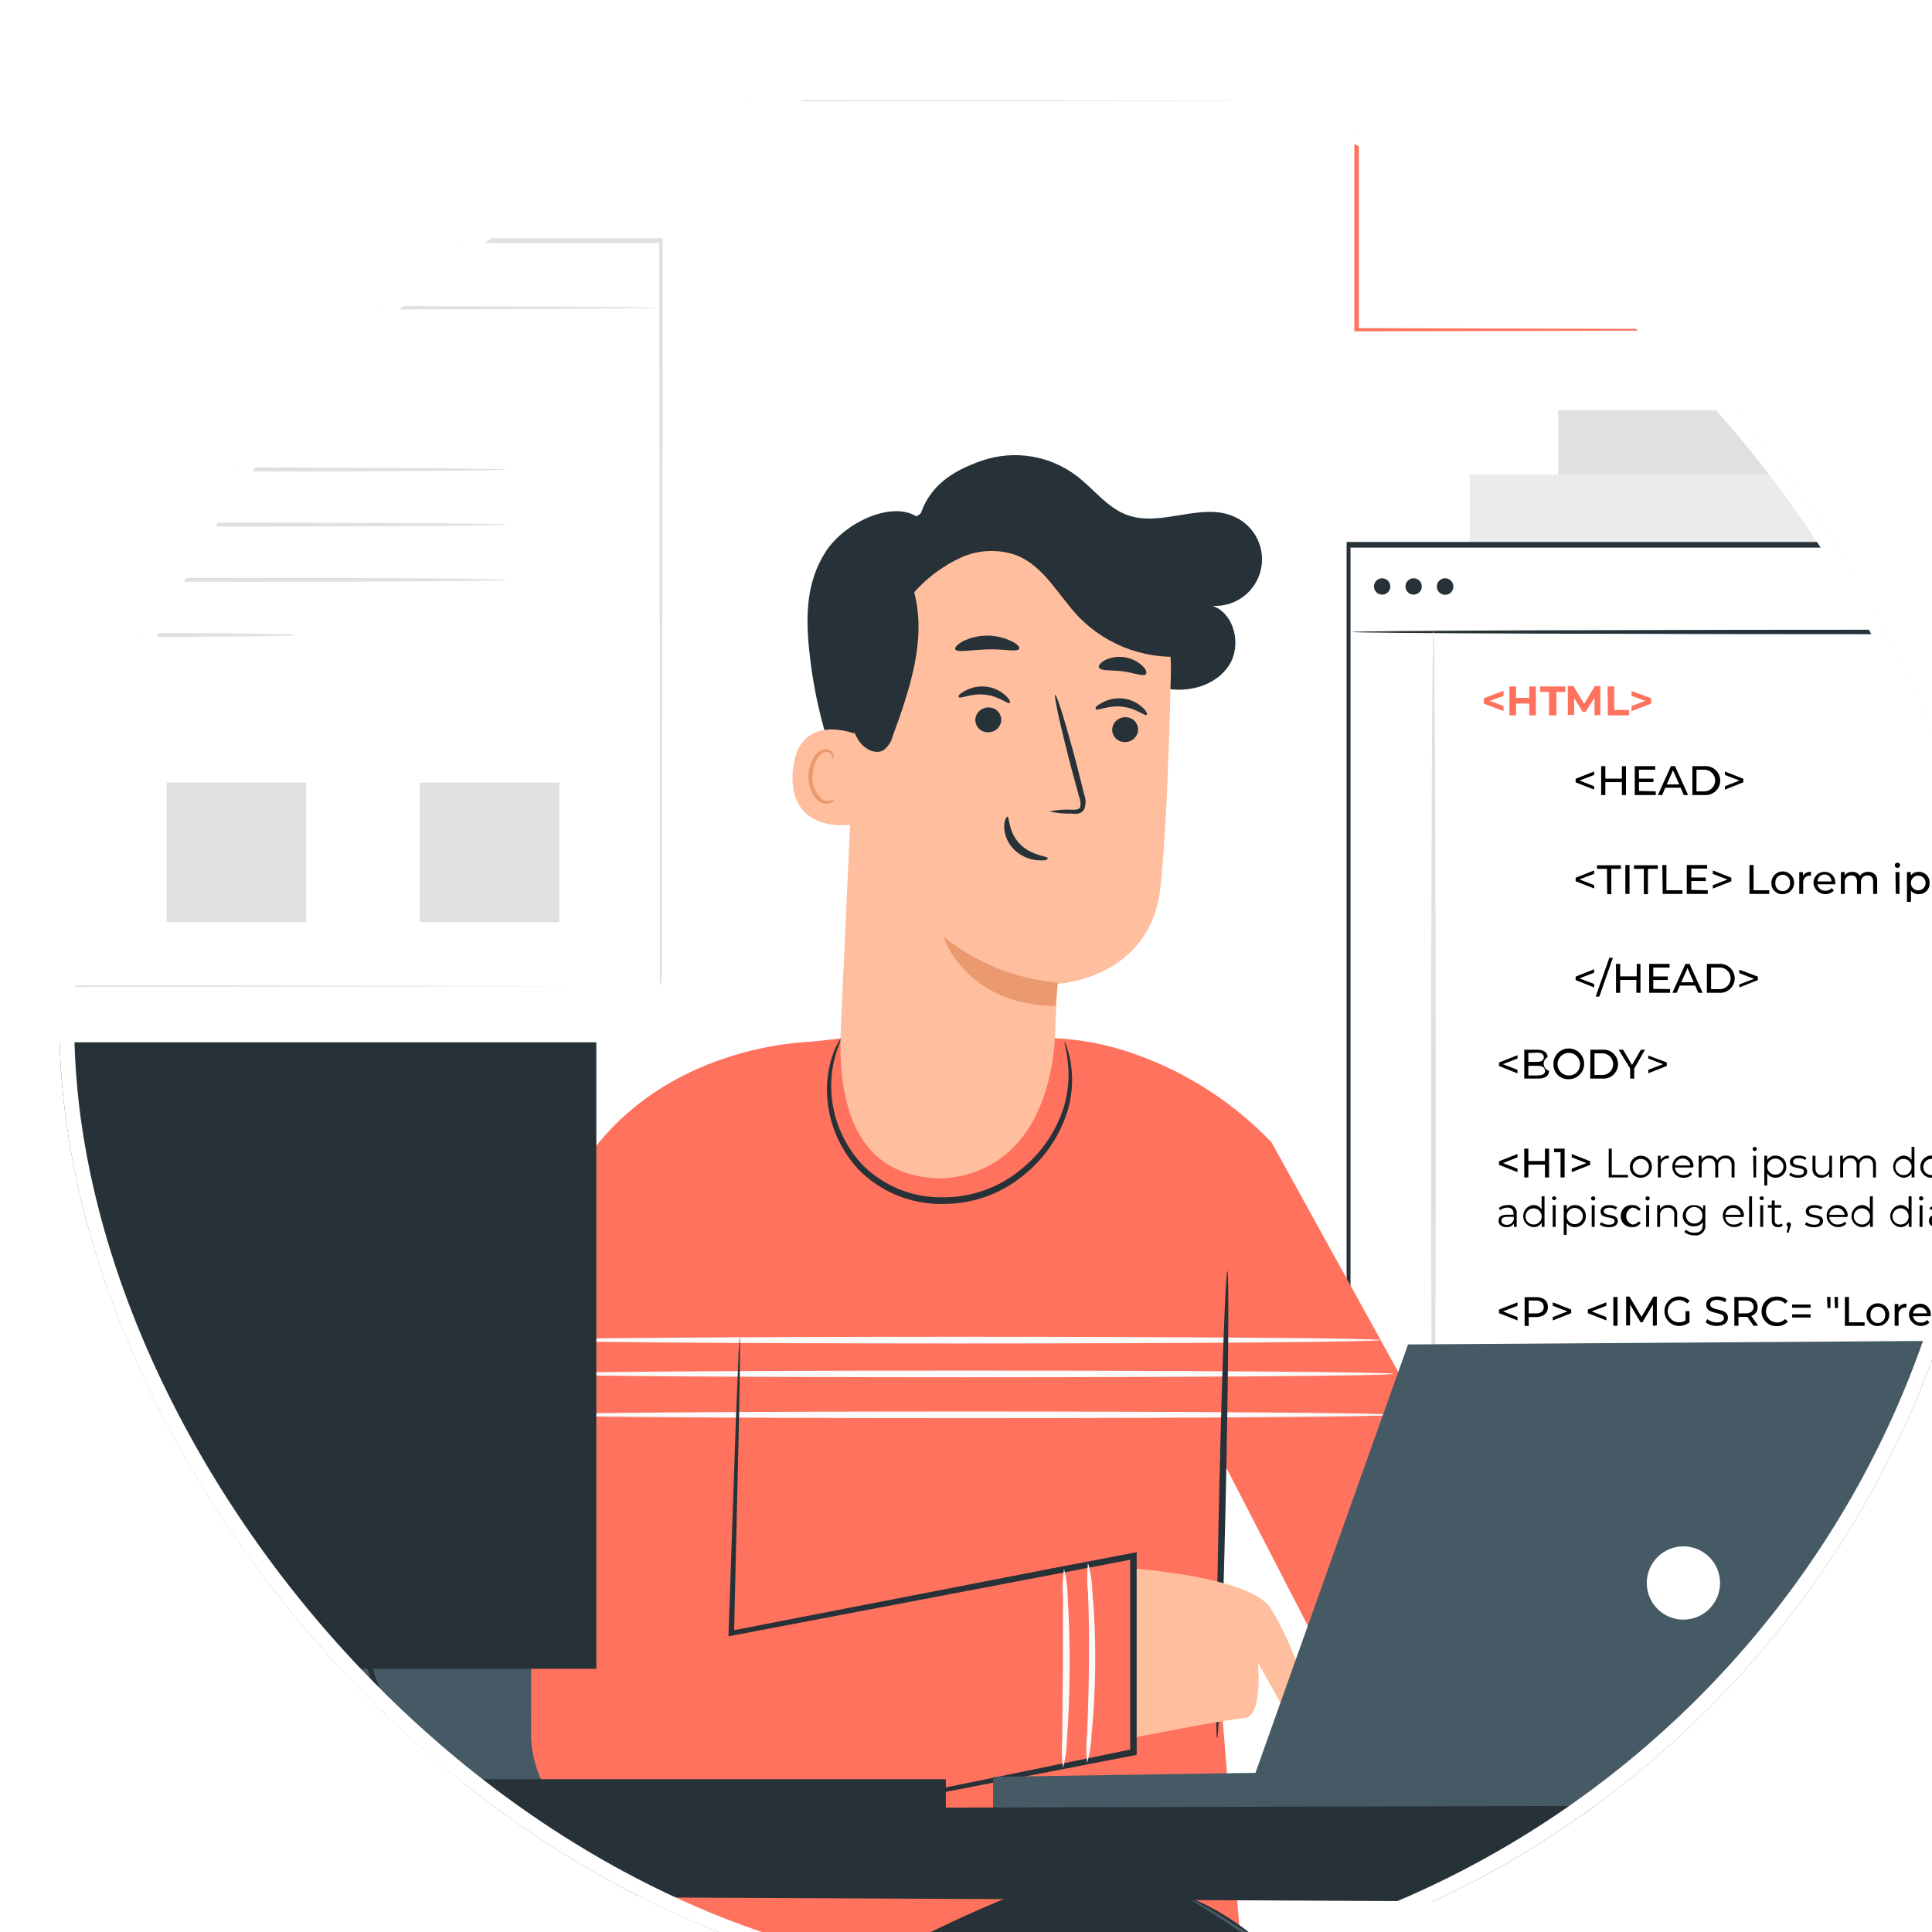 <svg width="130" height="130" viewBox="0 0 130 130" fill="none" xmlns="http://www.w3.org/2000/svg">
<g filter="url(#filter0_i_116_4227)">
<g clip-path="url(#clip0_116_4227)">
<rect width="130" height="130" rx="65" fill="white"/>
<path d="M40.373 12.235H-34.545V62.395H40.373V12.235Z" fill="white"/>
<path d="M40.403 62.396C40.403 62.396 40.403 62.078 40.403 61.48C40.403 60.882 40.403 59.99 40.403 58.836C40.403 56.514 40.403 53.11 40.403 48.749C40.403 40.032 40.373 27.503 40.349 12.253L40.457 12.361H-34.455L-34.318 12.229C-34.318 30.1 -34.318 47.091 -34.318 62.39L-34.443 62.264L19.529 62.324L34.952 62.36H39.051H40.11H40.475H39.081H35L19.612 62.39L-34.443 62.449H-34.563V62.33C-34.563 47.032 -34.563 30.022 -34.563 12.169V12.031H-34.425H40.487H40.594V12.139C40.594 27.438 40.552 39.99 40.535 48.719C40.535 53.068 40.535 56.467 40.535 58.782C40.535 59.931 40.535 60.81 40.535 61.408C40.535 62.007 40.403 62.396 40.403 62.396Z" fill="#E0E0E0"/>
<path d="M-34.545 16.71C-34.545 16.638 -17.793 16.572 2.884 16.572C23.561 16.572 40.313 16.638 40.313 16.71C40.313 16.782 23.561 16.842 2.884 16.842C-17.793 16.842 -34.545 16.77 -34.545 16.71Z" fill="#E0E0E0"/>
<path d="M30.101 27.587C30.101 27.665 22.323 27.725 12.696 27.725C3.07 27.725 -4.714 27.665 -4.714 27.587C-4.714 27.509 3.064 27.455 12.696 27.455C22.329 27.455 30.101 27.539 30.101 27.587Z" fill="#E0E0E0"/>
<path d="M30.101 31.302C30.101 31.374 22.323 31.434 12.696 31.434C3.07 31.434 -4.714 31.374 -4.714 31.302C-4.714 31.231 3.064 31.171 12.696 31.171C22.329 31.171 30.101 31.231 30.101 31.302Z" fill="#E0E0E0"/>
<path d="M30.101 35.018C30.101 35.09 22.323 35.149 12.696 35.149C3.07 35.149 -4.714 35.09 -4.714 35.018C-4.714 34.946 3.064 34.88 12.696 34.88C22.329 34.88 30.101 34.94 30.101 35.018Z" fill="#E0E0E0"/>
<path d="M15.873 38.727C15.606 38.772 15.335 38.789 15.065 38.781L12.857 38.823C10.996 38.823 8.424 38.865 5.588 38.865C2.752 38.865 0.203 38.865 -1.687 38.823L-3.895 38.781C-4.165 38.789 -4.436 38.772 -4.703 38.727C-4.435 38.687 -4.165 38.671 -3.895 38.679L-1.687 38.638C0.173 38.608 2.746 38.596 5.588 38.596C8.43 38.596 10.973 38.596 12.857 38.638L15.065 38.679C15.335 38.671 15.605 38.687 15.873 38.727Z" fill="#E0E0E0"/>
<path d="M16.603 48.659H7.209V58.052H16.603V48.659Z" fill="#E0E0E0"/>
<path d="M33.636 48.659H24.243V58.052H33.636V48.659Z" fill="#E0E0E0"/>
<path d="M97.372 -25.685H27.145V2.842H97.372V-25.685Z" fill="white"/>
<path d="M97.372 2.842C97.372 2.842 97.372 2.668 97.372 2.333C97.372 1.998 97.372 1.502 97.372 0.855C97.372 -0.449 97.372 -2.357 97.372 -4.822C97.372 -9.746 97.372 -16.866 97.33 -25.685L97.408 -25.607L27.186 -25.571L27.24 -25.709V2.818L27.133 2.71L77.485 2.764L92.089 2.794H96.002H92.113H77.533L27.109 2.842H27.001V2.734C27.001 -6.157 27.001 -15.813 27.001 -25.793V-25.9H27.121H97.342H97.42V-25.709C97.42 -16.872 97.39 -9.734 97.378 -4.798C97.378 -2.345 97.378 -0.437 97.378 0.861C97.378 1.502 97.378 1.992 97.378 2.327C97.378 2.662 97.372 2.842 97.372 2.842Z" fill="#E0E0E0"/>
<path d="M184.688 23.597H100.849V91.897H184.688V23.597Z" fill="#E0E0E0"/>
<path d="M178.729 27.934H94.89V96.235H178.729V27.934Z" fill="#EBEBEB"/>
<path d="M172.751 32.69H86.675V102.816H172.751V32.69Z" fill="white"/>
<path d="M172.751 102.816C172.751 102.816 172.751 102.367 172.751 101.524C172.751 100.68 172.751 99.412 172.751 97.778C172.751 94.5 172.751 89.696 172.721 83.569C172.721 71.328 172.679 53.816 172.65 32.714L172.781 32.846H86.717L86.873 32.691C86.873 58.046 86.873 81.99 86.873 102.816L86.729 102.673L148.951 102.744L166.553 102.78H171.214H172.41H172.823H171.244H166.607L149.035 102.816L86.747 102.888H86.609V102.75C86.609 81.924 86.609 57.98 86.609 32.625V32.469H86.777H172.841H172.973V32.601C172.943 53.756 172.919 71.298 172.907 83.563C172.907 89.672 172.877 94.47 172.871 97.743C172.871 99.364 172.871 100.614 172.871 101.458C172.871 102.302 172.751 102.816 172.751 102.816Z" fill="#263238"/>
<path d="M97.169 42.825L96.242 43.161L97.169 43.502V43.849L95.847 43.346V42.981L97.169 42.478V42.825Z" fill="#FF725E"/>
<path d="M99.347 42.191V44.136H98.898V43.34H98.013V44.136H97.564V42.191H98.013V42.957H98.898V42.191H99.347Z" fill="#FF725E"/>
<path d="M100.233 42.556H99.634V42.191H101.327V42.556H100.729V44.136H100.233V42.556Z" fill="#FF725E"/>
<path d="M103.29 44.136V42.939L102.692 43.897H102.489L101.92 42.963V44.106H101.496V42.161H101.867L102.596 43.358L103.314 42.161H103.679V44.106L103.29 44.136Z" fill="#FF725E"/>
<path d="M104.169 42.191H104.618V43.771H105.617V44.136H104.193L104.169 42.191Z" fill="#FF725E"/>
<path d="M107.101 42.981V43.346L105.785 43.849V43.502L106.706 43.16L105.785 42.825V42.496L107.101 42.981Z" fill="#FF725E"/>
<path d="M96.385 96.002L95.446 96.343L96.374 96.678V97.025L95.051 96.522V96.157L96.374 95.655L96.385 96.002Z" fill="#FF725E"/>
<path d="M97.373 94.972H97.762L96.847 97.587H96.458L97.373 94.972Z" fill="#FF725E"/>
<path d="M99.635 95.367V97.312H99.18V96.516H98.318V97.312H97.87V95.367H98.318V96.133H99.198V95.367H99.635Z" fill="#FF725E"/>
<path d="M100.508 95.745H99.91V95.379H101.597V95.745H100.999V97.324H100.544L100.508 95.745Z" fill="#FF725E"/>
<path d="M103.589 97.312V96.145L102.991 97.109H102.787L102.219 96.169V97.312H101.8V95.367H102.171L102.895 96.564L103.613 95.367H103.984V97.312H103.589Z" fill="#FF725E"/>
<path d="M104.469 95.367H104.917V96.941H105.893V97.306H104.469V95.367Z" fill="#FF725E"/>
<path d="M107.412 96.157V96.522L106.09 97.025V96.678L107.017 96.343L106.09 96.002V95.655L107.412 96.157Z" fill="#FF725E"/>
<path d="M103.266 48.144L102.279 48.521L103.266 48.904V49.132L102.021 48.641V48.402L103.266 47.911V48.144Z" fill="black"/>
<path d="M105.408 47.552V49.497H105.133V48.629H104.02V49.497H103.739V47.552H104.02V48.39H105.133V47.552H105.408Z" fill="black"/>
<path d="M107.412 49.251V49.497H106V47.552H107.377V47.791H106.282V48.39H107.257V48.623H106.282V49.221L107.412 49.251Z" fill="black"/>
<path d="M109.087 49.006H108.052L107.843 49.497H107.556L108.435 47.552H108.71L109.59 49.497H109.297L109.087 49.006ZM108.992 48.785L108.573 47.833L108.148 48.785H108.992Z" fill="black"/>
<path d="M109.877 47.552H110.697C110.831 47.541 110.966 47.559 111.093 47.603C111.22 47.647 111.337 47.717 111.435 47.808C111.534 47.899 111.613 48.01 111.667 48.133C111.721 48.257 111.749 48.39 111.749 48.524C111.749 48.659 111.721 48.792 111.667 48.915C111.613 49.038 111.534 49.149 111.435 49.24C111.337 49.331 111.22 49.401 111.093 49.446C110.966 49.49 110.831 49.507 110.697 49.496H109.877V47.552ZM110.679 49.251C110.873 49.251 111.058 49.174 111.195 49.037C111.332 48.9 111.409 48.715 111.409 48.521C111.409 48.328 111.332 48.142 111.195 48.005C111.058 47.868 110.873 47.791 110.679 47.791H110.153V49.251H110.679Z" fill="black"/>
<path d="M113.305 48.402V48.641L112.061 49.132V48.904L113.048 48.521L112.061 48.144V47.911L113.305 48.402Z" fill="black"/>
<path d="M103.266 54.797L102.279 55.174L103.266 55.557V55.785L102.021 55.294V55.061L103.266 54.57V54.797Z" fill="black"/>
<path d="M104.128 54.462H103.458V54.223H105.067V54.462H104.421V56.167H104.146L104.128 54.462Z" fill="black"/>
<path d="M105.366 54.205H105.647V56.149H105.366V54.205Z" fill="black"/>
<path d="M106.611 54.462H105.947V54.223H107.55V54.462H106.886V56.167H106.611V54.462Z" fill="black"/>
<path d="M107.855 54.205H108.13V55.904H109.207V56.149H107.879L107.855 54.205Z" fill="black"/>
<path d="M110.912 55.904V56.149H109.5V54.205H110.87V54.444H109.805V55.043H110.78V55.282H109.805V55.88L110.912 55.904Z" fill="black"/>
<path d="M112.498 55.061V55.3L111.253 55.791V55.563L112.241 55.18L111.253 54.803V54.57L112.498 55.061Z" fill="black"/>
<path d="M113.718 54.205H113.993V55.904H115.046V56.149H113.718V54.205Z" fill="black"/>
<path d="M115.19 55.413C115.188 55.261 115.231 55.112 115.314 54.985C115.396 54.857 115.515 54.757 115.655 54.697C115.794 54.638 115.949 54.621 116.098 54.649C116.247 54.677 116.385 54.749 116.493 54.856C116.602 54.962 116.676 55.099 116.706 55.248C116.737 55.396 116.722 55.551 116.665 55.692C116.607 55.832 116.509 55.953 116.383 56.037C116.257 56.122 116.108 56.167 115.956 56.167C115.855 56.172 115.754 56.156 115.66 56.12C115.566 56.084 115.48 56.029 115.408 55.958C115.336 55.888 115.279 55.803 115.242 55.709C115.204 55.615 115.187 55.514 115.19 55.413ZM116.447 55.413C116.454 55.344 116.447 55.274 116.426 55.207C116.405 55.141 116.37 55.08 116.323 55.028C116.276 54.976 116.219 54.934 116.156 54.906C116.092 54.877 116.023 54.862 115.953 54.862C115.883 54.862 115.814 54.877 115.751 54.906C115.687 54.934 115.63 54.976 115.583 55.028C115.537 55.08 115.502 55.141 115.48 55.207C115.459 55.274 115.452 55.344 115.46 55.413C115.452 55.483 115.459 55.553 115.48 55.62C115.502 55.686 115.537 55.747 115.583 55.799C115.63 55.851 115.687 55.893 115.751 55.921C115.814 55.95 115.883 55.964 115.953 55.964C116.023 55.964 116.092 55.95 116.156 55.921C116.219 55.893 116.276 55.851 116.323 55.799C116.37 55.747 116.405 55.686 116.426 55.62C116.447 55.553 116.454 55.483 116.447 55.413Z" fill="black"/>
<path d="M117.858 54.666V54.923H117.798C117.733 54.919 117.668 54.929 117.608 54.953C117.547 54.977 117.493 55.014 117.448 55.062C117.404 55.109 117.37 55.166 117.35 55.227C117.33 55.289 117.324 55.355 117.332 55.419V56.155H117.068V54.684H117.32V54.929C117.375 54.839 117.456 54.766 117.551 54.719C117.646 54.673 117.753 54.654 117.858 54.666Z" fill="black"/>
<path d="M119.492 55.503H118.295C118.312 55.63 118.376 55.745 118.475 55.825C118.574 55.905 118.7 55.944 118.828 55.934C118.907 55.937 118.986 55.922 119.06 55.892C119.133 55.861 119.199 55.814 119.252 55.755L119.396 55.928C119.287 56.038 119.149 56.114 118.998 56.147C118.846 56.18 118.689 56.169 118.544 56.115C118.399 56.06 118.273 55.965 118.181 55.841C118.089 55.716 118.035 55.568 118.026 55.413C118.023 55.315 118.039 55.217 118.075 55.125C118.111 55.033 118.166 54.95 118.235 54.88C118.305 54.809 118.388 54.754 118.479 54.718C118.571 54.681 118.669 54.663 118.768 54.666C118.866 54.663 118.964 54.681 119.055 54.718C119.146 54.755 119.228 54.811 119.296 54.882C119.365 54.953 119.417 55.038 119.451 55.13C119.484 55.223 119.498 55.321 119.492 55.419C119.495 55.447 119.495 55.475 119.492 55.503ZM118.295 55.312H119.24C119.24 55.187 119.191 55.066 119.102 54.978C119.013 54.889 118.893 54.839 118.768 54.839C118.642 54.839 118.522 54.889 118.433 54.978C118.345 55.066 118.295 55.187 118.295 55.312Z" fill="black"/>
<path d="M122.31 55.3V56.149H122.04V55.33C122.04 55.043 121.903 54.905 121.664 54.905C121.601 54.902 121.538 54.912 121.48 54.936C121.422 54.96 121.37 54.996 121.328 55.043C121.285 55.089 121.254 55.144 121.235 55.204C121.217 55.264 121.212 55.327 121.221 55.39V56.149H120.952V55.33C120.952 55.043 120.814 54.905 120.575 54.905C120.512 54.902 120.449 54.912 120.391 54.936C120.333 54.96 120.281 54.996 120.239 55.043C120.196 55.089 120.165 55.144 120.146 55.204C120.128 55.264 120.123 55.327 120.132 55.39V56.149H119.869V54.678H120.12V54.899C120.179 54.822 120.257 54.76 120.345 54.719C120.434 54.678 120.531 54.66 120.628 54.666C120.731 54.657 120.834 54.678 120.925 54.726C121.016 54.774 121.091 54.846 121.143 54.935C121.206 54.846 121.291 54.775 121.39 54.728C121.488 54.681 121.597 54.659 121.705 54.666C121.789 54.659 121.873 54.67 121.952 54.7C122.03 54.73 122.101 54.777 122.159 54.838C122.217 54.899 122.261 54.972 122.287 55.052C122.313 55.132 122.321 55.217 122.31 55.3Z" fill="black"/>
<path d="M123.494 54.223C123.494 54.2 123.499 54.177 123.508 54.155C123.517 54.134 123.53 54.114 123.547 54.098C123.564 54.082 123.584 54.069 123.605 54.061C123.627 54.053 123.65 54.049 123.674 54.05C123.697 54.048 123.72 54.051 123.741 54.059C123.763 54.066 123.783 54.078 123.8 54.094C123.817 54.11 123.83 54.129 123.839 54.15C123.848 54.171 123.853 54.194 123.853 54.217C123.854 54.241 123.85 54.264 123.841 54.287C123.832 54.309 123.819 54.329 123.802 54.346C123.786 54.363 123.765 54.376 123.743 54.385C123.721 54.393 123.697 54.397 123.674 54.397C123.65 54.397 123.627 54.393 123.605 54.385C123.584 54.377 123.564 54.364 123.547 54.348C123.53 54.332 123.517 54.312 123.508 54.291C123.499 54.269 123.494 54.246 123.494 54.223ZM123.542 54.678H123.811V56.15H123.566L123.542 54.678Z" fill="black"/>
<path d="M125.84 55.414C125.845 55.513 125.829 55.612 125.794 55.705C125.758 55.798 125.704 55.883 125.634 55.953C125.565 56.024 125.481 56.08 125.388 56.117C125.296 56.154 125.197 56.171 125.098 56.167C124.999 56.17 124.902 56.15 124.812 56.108C124.723 56.067 124.644 56.005 124.583 55.928V56.688H124.314V54.678H124.571V54.911C124.633 54.831 124.713 54.767 124.805 54.724C124.896 54.682 124.997 54.662 125.098 54.666C125.197 54.661 125.296 54.678 125.388 54.714C125.48 54.75 125.564 54.805 125.634 54.876C125.704 54.946 125.758 55.03 125.794 55.123C125.829 55.215 125.845 55.315 125.84 55.414ZM125.57 55.414C125.57 55.282 125.518 55.156 125.425 55.062C125.332 54.969 125.205 54.917 125.074 54.917C124.942 54.917 124.816 54.969 124.723 55.062C124.63 55.156 124.577 55.282 124.577 55.414C124.577 55.545 124.63 55.672 124.723 55.765C124.816 55.858 124.942 55.91 125.074 55.91C125.205 55.91 125.332 55.858 125.425 55.765C125.518 55.672 125.57 55.545 125.57 55.414Z" fill="black"/>
<path d="M126.019 55.994L126.133 55.785C126.287 55.881 126.465 55.933 126.647 55.934C126.893 55.934 127 55.862 127 55.737C127 55.402 126.067 55.689 126.067 55.102C126.067 54.839 126.306 54.666 126.665 54.666C126.851 54.661 127.035 54.707 127.198 54.797L127.084 55.007C126.956 54.929 126.809 54.89 126.659 54.893C126.426 54.893 126.312 54.977 126.312 55.096C126.312 55.438 127.246 55.156 127.246 55.731C127.246 55.994 127 56.167 126.611 56.167C126.401 56.168 126.196 56.108 126.019 55.994Z" fill="black"/>
<path d="M128.95 54.678V56.149H128.699V55.928C128.641 56.006 128.565 56.068 128.477 56.11C128.39 56.151 128.293 56.171 128.196 56.167C128.111 56.173 128.025 56.16 127.944 56.129C127.864 56.098 127.792 56.051 127.731 55.989C127.671 55.928 127.625 55.855 127.596 55.774C127.567 55.693 127.555 55.607 127.562 55.521V54.678H127.831V55.491C127.831 55.785 127.975 55.928 128.226 55.928C128.29 55.932 128.354 55.922 128.414 55.898C128.473 55.875 128.527 55.838 128.57 55.791C128.614 55.744 128.646 55.688 128.666 55.627C128.685 55.566 128.69 55.501 128.681 55.437V54.678H128.95Z" fill="black"/>
<path d="M131.942 55.3V56.15H131.679V55.33C131.679 55.043 131.541 54.905 131.296 54.905C131.234 54.903 131.172 54.914 131.114 54.938C131.057 54.962 131.006 54.999 130.964 55.045C130.922 55.091 130.891 55.146 130.873 55.206C130.855 55.265 130.85 55.328 130.859 55.39V56.15H130.59V55.33C130.59 55.043 130.452 54.905 130.213 54.905C130.15 54.902 130.088 54.912 130.03 54.936C129.971 54.96 129.919 54.996 129.877 55.043C129.835 55.089 129.803 55.144 129.785 55.204C129.766 55.264 129.761 55.328 129.77 55.39V56.15H129.501V54.678H129.758V54.899C129.818 54.822 129.895 54.76 129.984 54.719C130.072 54.679 130.169 54.66 130.267 54.666C130.368 54.658 130.47 54.679 130.56 54.727C130.65 54.774 130.725 54.847 130.775 54.935C130.84 54.847 130.926 54.776 131.026 54.729C131.125 54.682 131.234 54.66 131.344 54.666C131.427 54.659 131.511 54.67 131.59 54.7C131.668 54.73 131.739 54.777 131.796 54.838C131.854 54.899 131.897 54.972 131.922 55.052C131.947 55.132 131.954 55.217 131.942 55.3Z" fill="black"/>
<path d="M103.266 61.45L102.279 61.833L103.266 62.21V62.443L102.021 61.947V61.714L103.266 61.217V61.45Z" fill="black"/>
<path d="M104.29 60.445H104.529L103.613 63.06H103.368L104.29 60.445Z" fill="black"/>
<path d="M106.383 60.858V62.803H106.108V61.935H105.019V62.803H104.738V60.858H105.019V61.696H106.132V60.858H106.383Z" fill="black"/>
<path d="M108.376 62.557V62.803H106.97V60.858H108.34V61.103H107.245V61.702H108.22V61.941H107.245V62.539L108.376 62.557Z" fill="black"/>
<path d="M110.063 62.318H109.028L108.818 62.803H108.531L109.411 60.858H109.686L110.565 62.803H110.278L110.063 62.318ZM109.967 62.096L109.548 61.139L109.13 62.096H109.967Z" fill="black"/>
<path d="M110.853 60.858H111.672C111.806 60.848 111.941 60.865 112.068 60.909C112.195 60.953 112.312 61.023 112.411 61.114C112.509 61.206 112.588 61.316 112.642 61.44C112.696 61.563 112.724 61.696 112.724 61.83C112.724 61.965 112.696 62.098 112.642 62.221C112.588 62.344 112.509 62.455 112.411 62.546C112.312 62.638 112.195 62.708 112.068 62.752C111.941 62.796 111.806 62.813 111.672 62.803H110.853V60.858ZM111.654 62.557C111.755 62.566 111.857 62.554 111.953 62.522C112.049 62.49 112.138 62.438 112.212 62.369C112.287 62.301 112.347 62.218 112.388 62.125C112.429 62.032 112.45 61.932 112.45 61.83C112.45 61.729 112.429 61.629 112.388 61.536C112.347 61.443 112.287 61.36 112.212 61.291C112.138 61.223 112.049 61.171 111.953 61.139C111.857 61.106 111.755 61.094 111.654 61.103H111.134V62.557H111.654Z" fill="black"/>
<path d="M114.281 61.714V61.947L113.036 62.443V62.24L114.023 61.863L113.036 61.48V61.247L114.281 61.714Z" fill="black"/>
<path d="M98.109 67.224L97.127 67.607L98.109 67.984V68.223L96.864 67.732V67.493L98.109 67.002V67.224Z" fill="black"/>
<path d="M100.233 68.049C100.233 68.385 99.981 68.576 99.491 68.576H98.564V66.632H99.431C99.88 66.632 100.131 66.823 100.131 67.134C100.044 67.181 99.973 67.253 99.927 67.341C99.881 67.428 99.862 67.528 99.873 67.626C99.884 67.724 99.924 67.817 99.988 67.893C100.052 67.968 100.137 68.023 100.233 68.049ZM98.839 66.853V67.451H99.437C99.724 67.451 99.88 67.343 99.88 67.14C99.88 66.937 99.724 66.829 99.437 66.829L98.839 66.853ZM99.951 68.049C99.951 67.822 99.784 67.72 99.479 67.72H98.839V68.367H99.479C99.808 68.349 99.975 68.253 99.975 68.031L99.951 68.049Z" fill="black"/>
<path d="M100.526 67.625C100.518 67.418 100.571 67.214 100.68 67.039C100.788 66.863 100.947 66.724 101.135 66.639C101.324 66.554 101.533 66.528 101.736 66.563C101.94 66.598 102.128 66.693 102.277 66.836C102.426 66.979 102.529 67.163 102.572 67.365C102.616 67.567 102.598 67.777 102.521 67.969C102.444 68.16 102.311 68.324 102.14 68.44C101.969 68.556 101.768 68.618 101.561 68.618C101.427 68.624 101.293 68.603 101.167 68.556C101.042 68.509 100.927 68.437 100.83 68.344C100.733 68.251 100.656 68.139 100.604 68.016C100.552 67.892 100.525 67.759 100.526 67.625ZM102.321 67.625C102.325 67.473 102.283 67.325 102.201 67.197C102.12 67.07 102.002 66.969 101.863 66.909C101.724 66.849 101.571 66.832 101.422 66.86C101.273 66.888 101.136 66.959 101.029 67.065C100.921 67.171 100.847 67.307 100.817 67.455C100.787 67.604 100.802 67.758 100.859 67.897C100.917 68.037 101.016 68.156 101.142 68.24C101.268 68.324 101.416 68.368 101.567 68.367C101.666 68.369 101.763 68.352 101.855 68.315C101.946 68.279 102.03 68.224 102.099 68.155C102.169 68.086 102.224 68.003 102.261 67.912C102.299 67.821 102.317 67.723 102.315 67.625H102.321Z" fill="black"/>
<path d="M103.014 66.632H103.822C103.956 66.621 104.091 66.638 104.218 66.682C104.345 66.727 104.462 66.796 104.56 66.888C104.659 66.979 104.738 67.09 104.792 67.213C104.846 67.336 104.874 67.469 104.874 67.604C104.874 67.738 104.846 67.871 104.792 67.995C104.738 68.118 104.659 68.228 104.56 68.32C104.462 68.411 104.345 68.481 104.218 68.525C104.091 68.569 103.956 68.587 103.822 68.576H103.002L103.014 66.632ZM103.816 68.337C103.912 68.337 104.007 68.318 104.095 68.281C104.184 68.244 104.264 68.191 104.332 68.123C104.4 68.055 104.454 67.975 104.49 67.886C104.527 67.797 104.546 67.703 104.546 67.607C104.546 67.511 104.527 67.416 104.49 67.327C104.454 67.239 104.4 67.158 104.332 67.091C104.264 67.023 104.184 66.969 104.095 66.932C104.007 66.896 103.912 66.877 103.816 66.877H103.29V68.337H103.816Z" fill="black"/>
<path d="M105.964 67.906V68.576H105.689V67.9L104.917 66.632H105.216L105.814 67.66L106.413 66.632H106.688L105.964 67.906Z" fill="black"/>
<path d="M108.154 67.487V67.726L106.91 68.217V67.984L107.897 67.607L106.91 67.224V67.026L108.154 67.487Z" fill="black"/>
<path d="M98.109 73.877L97.127 74.26L98.109 74.637V74.87L96.864 74.379V74.14L98.109 73.649V73.877Z" fill="black"/>
<path d="M100.233 73.29V75.229H99.957V74.368H98.839V75.229H98.564V73.29H98.839V74.122H99.957V73.29H100.233Z" fill="black"/>
<path d="M101.28 73.29V75.229H101.005V73.53H100.568V73.29H101.28Z" fill="black"/>
<path d="M103.002 74.14V74.379L101.758 74.87V74.637L102.745 74.26L101.758 73.877V73.649L103.002 74.14Z" fill="black"/>
<path d="M104.248 73.29H104.451V75.055H105.54V75.229H104.248V73.29Z" fill="black"/>
<path d="M105.671 74.499C105.672 74.353 105.717 74.21 105.799 74.089C105.881 73.967 105.997 73.873 106.133 73.818C106.269 73.763 106.418 73.749 106.561 73.778C106.705 73.808 106.836 73.879 106.94 73.983C107.043 74.087 107.113 74.219 107.141 74.362C107.169 74.506 107.154 74.655 107.098 74.79C107.041 74.925 106.946 75.041 106.824 75.122C106.703 75.204 106.559 75.247 106.413 75.247C106.314 75.25 106.216 75.233 106.124 75.197C106.032 75.16 105.948 75.105 105.879 75.035C105.809 74.965 105.755 74.881 105.719 74.789C105.683 74.697 105.667 74.598 105.671 74.499ZM106.951 74.499C106.947 74.392 106.911 74.289 106.848 74.203C106.785 74.116 106.698 74.05 106.598 74.013C106.498 73.976 106.389 73.969 106.285 73.993C106.18 74.017 106.086 74.071 106.012 74.149C105.939 74.226 105.89 74.324 105.871 74.429C105.853 74.534 105.866 74.643 105.908 74.741C105.951 74.839 106.022 74.922 106.111 74.98C106.201 75.038 106.306 75.069 106.413 75.067C106.486 75.068 106.559 75.054 106.627 75.026C106.695 74.997 106.756 74.955 106.807 74.901C106.857 74.848 106.896 74.784 106.921 74.715C106.946 74.646 106.956 74.573 106.951 74.499Z" fill="black"/>
<path d="M108.292 73.757V73.949H108.244C108.174 73.945 108.105 73.957 108.041 73.984C107.976 74.01 107.919 74.051 107.872 74.102C107.825 74.154 107.79 74.215 107.769 74.281C107.749 74.348 107.743 74.418 107.753 74.487V75.229H107.556V73.769H107.741V74.056C107.796 73.96 107.877 73.882 107.974 73.829C108.071 73.776 108.181 73.751 108.292 73.757Z" fill="black"/>
<path d="M109.902 74.559H108.705C108.71 74.632 108.729 74.704 108.762 74.769C108.794 74.835 108.84 74.893 108.896 74.941C108.952 74.988 109.017 75.024 109.087 75.046C109.157 75.067 109.231 75.075 109.303 75.067C109.388 75.069 109.471 75.052 109.548 75.019C109.626 74.987 109.695 74.938 109.752 74.876L109.86 75.007C109.79 75.087 109.703 75.149 109.606 75.191C109.508 75.232 109.403 75.251 109.297 75.247C109.197 75.253 109.096 75.238 109.002 75.202C108.907 75.167 108.821 75.112 108.749 75.042C108.677 74.972 108.621 74.887 108.583 74.793C108.546 74.7 108.528 74.6 108.532 74.499C108.527 74.403 108.542 74.307 108.575 74.216C108.609 74.126 108.661 74.044 108.727 73.974C108.794 73.905 108.874 73.85 108.963 73.812C109.052 73.775 109.147 73.756 109.244 73.757C109.34 73.755 109.436 73.773 109.525 73.811C109.613 73.848 109.694 73.903 109.76 73.972C109.826 74.042 109.878 74.125 109.91 74.216C109.943 74.306 109.956 74.403 109.95 74.499L109.902 74.559ZM108.705 74.415H109.74C109.726 74.288 109.666 74.169 109.571 74.084C109.475 73.998 109.351 73.95 109.223 73.95C109.094 73.95 108.97 73.998 108.875 74.084C108.779 74.169 108.719 74.288 108.705 74.415Z" fill="black"/>
<path d="M112.713 74.385V75.229H112.516V74.403C112.516 74.098 112.36 73.936 112.097 73.936C112.029 73.933 111.961 73.945 111.898 73.971C111.835 73.997 111.778 74.037 111.732 74.087C111.686 74.137 111.651 74.197 111.63 74.262C111.61 74.327 111.604 74.395 111.613 74.463V75.229H111.415V74.403C111.415 74.098 111.26 73.936 110.99 73.936C110.922 73.933 110.854 73.945 110.79 73.971C110.727 73.997 110.67 74.036 110.623 74.087C110.577 74.137 110.542 74.196 110.52 74.261C110.499 74.326 110.492 74.395 110.5 74.463V75.229H110.302V73.769H110.494V74.038C110.55 73.948 110.63 73.874 110.725 73.824C110.819 73.775 110.925 73.752 111.032 73.757C111.139 73.75 111.246 73.776 111.338 73.832C111.43 73.888 111.503 73.97 111.547 74.068C111.608 73.966 111.696 73.882 111.802 73.828C111.907 73.772 112.026 73.748 112.145 73.757C112.226 73.755 112.306 73.77 112.38 73.801C112.454 73.833 112.52 73.88 112.574 73.94C112.628 74 112.669 74.07 112.693 74.147C112.717 74.224 112.724 74.305 112.713 74.385Z" fill="black"/>
<path d="M113.927 73.308C113.929 73.271 113.945 73.236 113.971 73.211C113.998 73.185 114.034 73.171 114.071 73.171C114.089 73.17 114.108 73.173 114.125 73.179C114.143 73.186 114.159 73.196 114.172 73.209C114.185 73.222 114.196 73.237 114.203 73.254C114.211 73.271 114.214 73.29 114.214 73.308C114.214 73.346 114.199 73.383 114.172 73.41C114.145 73.437 114.109 73.452 114.071 73.452C114.033 73.452 113.996 73.437 113.969 73.41C113.942 73.383 113.927 73.346 113.927 73.308ZM113.969 73.769H114.167V75.229H113.993L113.969 73.769Z" fill="black"/>
<path d="M116.195 74.499C116.2 74.597 116.185 74.694 116.151 74.785C116.116 74.877 116.063 74.96 115.996 75.03C115.928 75.1 115.846 75.156 115.756 75.193C115.666 75.23 115.569 75.249 115.471 75.247C115.361 75.251 115.252 75.226 115.154 75.174C115.056 75.123 114.974 75.047 114.915 74.954V75.767H114.717V73.769H114.909V74.056C114.968 73.962 115.051 73.884 115.15 73.832C115.249 73.779 115.359 73.754 115.471 73.757C115.568 73.755 115.665 73.772 115.755 73.809C115.846 73.845 115.927 73.9 115.995 73.97C116.063 74.04 116.116 74.123 116.15 74.214C116.185 74.305 116.2 74.402 116.195 74.499ZM116.004 74.499C116.004 74.355 115.946 74.216 115.844 74.114C115.742 74.012 115.604 73.955 115.459 73.955C115.315 73.955 115.176 74.012 115.074 74.114C114.972 74.216 114.915 74.355 114.915 74.499C114.915 74.643 114.972 74.782 115.074 74.884C115.176 74.986 115.315 75.043 115.459 75.043C115.604 75.043 115.742 74.986 115.844 74.884C115.946 74.782 116.004 74.643 116.004 74.499Z" fill="black"/>
<path d="M116.386 75.061L116.476 74.906C116.627 75.016 116.81 75.075 116.996 75.073C117.272 75.073 117.385 74.978 117.385 74.834C117.385 74.451 116.44 74.75 116.44 74.176C116.44 73.936 116.649 73.757 117.038 73.757C117.219 73.755 117.397 73.802 117.553 73.895L117.469 74.056C117.342 73.972 117.191 73.928 117.038 73.93C116.775 73.93 116.655 74.032 116.655 74.17C116.655 74.565 117.601 74.266 117.601 74.828C117.601 75.079 117.379 75.247 117.002 75.247C116.782 75.258 116.564 75.193 116.386 75.061Z" fill="black"/>
<path d="M119.27 73.769V75.229H119.079V74.966C119.024 75.054 118.947 75.126 118.856 75.175C118.765 75.225 118.662 75.249 118.558 75.247C118.476 75.253 118.393 75.24 118.315 75.21C118.238 75.18 118.168 75.134 118.111 75.074C118.054 75.014 118.011 74.942 117.985 74.863C117.959 74.784 117.95 74.701 117.96 74.619V73.769H118.158V74.595C118.158 74.906 118.313 75.067 118.594 75.067C118.664 75.072 118.733 75.06 118.798 75.034C118.862 75.009 118.92 74.969 118.968 74.918C119.015 74.867 119.051 74.806 119.072 74.74C119.093 74.674 119.1 74.604 119.091 74.535V73.769H119.27Z" fill="black"/>
<path d="M122.225 74.385V75.229H122.034V74.403C122.034 74.098 121.878 73.937 121.609 73.937C121.541 73.933 121.473 73.945 121.41 73.971C121.347 73.997 121.29 74.037 121.244 74.087C121.198 74.137 121.163 74.197 121.143 74.262C121.122 74.327 121.116 74.395 121.125 74.463V75.229H120.927V74.403C120.927 74.098 120.772 73.937 120.502 73.937C120.435 73.934 120.367 73.947 120.304 73.973C120.242 73.999 120.186 74.039 120.14 74.089C120.094 74.139 120.059 74.198 120.038 74.263C120.017 74.327 120.01 74.396 120.018 74.463V75.229H119.82V73.769H120.006V74.038C120.062 73.948 120.142 73.874 120.237 73.824C120.331 73.775 120.438 73.752 120.544 73.757C120.652 73.75 120.76 73.776 120.853 73.831C120.946 73.887 121.02 73.97 121.065 74.068C121.122 73.962 121.209 73.876 121.316 73.82C121.423 73.765 121.544 73.743 121.663 73.757C121.743 73.756 121.822 73.771 121.896 73.803C121.969 73.835 122.035 73.883 122.088 73.942C122.142 74.002 122.182 74.072 122.205 74.149C122.229 74.225 122.236 74.306 122.225 74.385Z" fill="black"/>
<path d="M124.817 73.171V75.229H124.631V74.942C124.573 75.038 124.49 75.117 124.391 75.171C124.292 75.224 124.181 75.251 124.069 75.247C123.883 75.23 123.71 75.145 123.584 75.007C123.458 74.869 123.388 74.689 123.388 74.502C123.388 74.315 123.458 74.135 123.584 73.998C123.71 73.86 123.883 73.774 124.069 73.757C124.179 73.754 124.288 73.779 124.385 73.831C124.483 73.882 124.565 73.958 124.625 74.05V73.171H124.817ZM124.625 74.499C124.62 74.392 124.584 74.289 124.522 74.203C124.459 74.116 124.372 74.05 124.272 74.013C124.171 73.976 124.062 73.969 123.958 73.993C123.854 74.017 123.759 74.071 123.686 74.149C123.612 74.226 123.563 74.324 123.545 74.429C123.527 74.534 123.539 74.643 123.582 74.741C123.625 74.839 123.696 74.922 123.785 74.98C123.875 75.038 123.98 75.069 124.087 75.067C124.16 75.069 124.233 75.054 124.301 75.026C124.369 74.997 124.43 74.955 124.48 74.901C124.531 74.848 124.57 74.785 124.595 74.715C124.62 74.646 124.63 74.573 124.625 74.499Z" fill="black"/>
<path d="M125.217 74.499C125.217 74.351 125.261 74.207 125.343 74.084C125.425 73.96 125.542 73.865 125.678 73.808C125.815 73.751 125.965 73.737 126.11 73.766C126.256 73.794 126.389 73.865 126.493 73.97C126.598 74.075 126.669 74.208 126.698 74.353C126.727 74.498 126.712 74.648 126.656 74.785C126.599 74.922 126.503 75.039 126.38 75.121C126.257 75.203 126.112 75.247 125.965 75.247C125.865 75.25 125.767 75.233 125.674 75.197C125.582 75.16 125.498 75.105 125.428 75.035C125.358 74.965 125.303 74.881 125.267 74.789C125.23 74.697 125.213 74.598 125.217 74.499ZM126.503 74.499C126.498 74.392 126.462 74.289 126.399 74.203C126.337 74.116 126.25 74.05 126.149 74.013C126.049 73.975 125.94 73.968 125.836 73.993C125.732 74.017 125.637 74.071 125.564 74.148C125.49 74.226 125.441 74.324 125.423 74.429C125.404 74.534 125.417 74.643 125.46 74.741C125.503 74.838 125.573 74.922 125.663 74.98C125.753 75.038 125.858 75.068 125.965 75.067C126.038 75.068 126.111 75.054 126.179 75.025C126.247 74.997 126.308 74.954 126.358 74.901C126.409 74.848 126.448 74.784 126.473 74.715C126.498 74.646 126.508 74.572 126.503 74.499Z" fill="black"/>
<path d="M127.108 73.171H127.299V75.229H127.108V73.171Z" fill="black"/>
<path d="M127.707 74.499C127.708 74.353 127.752 74.21 127.835 74.089C127.917 73.967 128.033 73.873 128.169 73.818C128.304 73.763 128.453 73.749 128.597 73.778C128.74 73.808 128.872 73.879 128.975 73.983C129.078 74.087 129.148 74.219 129.177 74.362C129.205 74.506 129.19 74.655 129.133 74.79C129.077 74.925 128.982 75.041 128.86 75.122C128.738 75.204 128.595 75.247 128.449 75.247C128.35 75.25 128.251 75.233 128.159 75.197C128.067 75.16 127.984 75.105 127.914 75.035C127.845 74.965 127.79 74.881 127.755 74.789C127.719 74.697 127.703 74.598 127.707 74.499ZM128.987 74.499C128.982 74.392 128.946 74.289 128.883 74.203C128.821 74.116 128.734 74.05 128.633 74.013C128.533 73.976 128.424 73.969 128.32 73.993C128.216 74.017 128.121 74.071 128.048 74.149C127.974 74.226 127.925 74.324 127.907 74.429C127.888 74.534 127.901 74.643 127.944 74.741C127.987 74.839 128.057 74.922 128.147 74.98C128.237 75.038 128.342 75.069 128.449 75.067C128.522 75.068 128.595 75.054 128.663 75.026C128.731 74.997 128.792 74.955 128.842 74.901C128.893 74.848 128.932 74.784 128.957 74.715C128.982 74.646 128.992 74.573 128.987 74.499Z" fill="black"/>
<path d="M130.327 73.757V73.949H130.279C130.21 73.945 130.14 73.957 130.076 73.984C130.012 74.01 129.954 74.051 129.907 74.102C129.86 74.154 129.826 74.215 129.805 74.281C129.785 74.348 129.779 74.418 129.789 74.487V75.229H129.591V73.769H129.777V74.056C129.832 73.96 129.913 73.882 130.01 73.829C130.107 73.776 130.217 73.751 130.327 73.757Z" fill="black"/>
<path d="M98.055 77.652V78.556H97.87V78.328C97.815 78.41 97.74 78.475 97.651 78.519C97.563 78.562 97.465 78.581 97.367 78.573C97.038 78.573 96.835 78.4 96.835 78.149C96.835 77.897 96.978 77.736 97.397 77.736H97.84V77.646C97.84 77.395 97.702 77.257 97.427 77.257C97.25 77.255 97.078 77.317 96.942 77.431L96.852 77.281C97.023 77.148 97.234 77.078 97.451 77.084C97.53 77.069 97.612 77.073 97.689 77.096C97.767 77.119 97.838 77.16 97.897 77.215C97.956 77.27 98.001 77.339 98.028 77.415C98.056 77.491 98.065 77.572 98.055 77.652ZM97.858 78.119V77.879H97.403C97.122 77.879 97.026 77.993 97.026 78.143C97.026 78.292 97.163 78.418 97.397 78.418C97.492 78.419 97.586 78.391 97.665 78.338C97.745 78.284 97.805 78.208 97.84 78.119H97.858Z" fill="black"/>
<path d="M99.927 76.497V78.555H99.742V78.268C99.682 78.365 99.599 78.444 99.499 78.498C99.399 78.551 99.287 78.577 99.173 78.573C98.987 78.557 98.814 78.471 98.688 78.333C98.562 78.195 98.492 78.015 98.492 77.829C98.492 77.642 98.562 77.462 98.688 77.324C98.814 77.186 98.987 77.1 99.173 77.084C99.284 77.08 99.393 77.105 99.49 77.156C99.588 77.208 99.67 77.284 99.73 77.377V76.497H99.927ZM99.736 77.826C99.731 77.719 99.695 77.616 99.632 77.53C99.57 77.444 99.483 77.377 99.383 77.34C99.284 77.302 99.175 77.295 99.071 77.319C98.967 77.342 98.872 77.396 98.799 77.473C98.725 77.55 98.675 77.647 98.656 77.752C98.637 77.857 98.649 77.965 98.691 78.063C98.733 78.161 98.802 78.245 98.891 78.303C98.98 78.362 99.085 78.394 99.191 78.394C99.265 78.396 99.339 78.382 99.407 78.354C99.476 78.326 99.538 78.283 99.589 78.23C99.64 78.176 99.68 78.113 99.705 78.043C99.73 77.974 99.741 77.899 99.736 77.826Z" fill="black"/>
<path d="M100.43 76.635C100.432 76.598 100.448 76.563 100.474 76.537C100.501 76.512 100.537 76.497 100.574 76.497C100.593 76.497 100.611 76.5 100.629 76.506C100.647 76.513 100.663 76.522 100.677 76.535C100.691 76.548 100.702 76.563 100.71 76.581C100.718 76.598 100.723 76.616 100.723 76.635C100.716 76.669 100.698 76.699 100.671 76.721C100.645 76.743 100.611 76.755 100.577 76.755C100.542 76.755 100.509 76.743 100.482 76.721C100.455 76.699 100.437 76.669 100.43 76.635ZM100.478 77.096H100.675V78.556H100.478V77.096Z" fill="black"/>
<path d="M102.703 77.826C102.708 77.924 102.693 78.021 102.658 78.113C102.624 78.205 102.57 78.289 102.502 78.359C102.433 78.429 102.351 78.484 102.26 78.521C102.169 78.558 102.072 78.576 101.974 78.573C101.863 78.576 101.754 78.551 101.657 78.5C101.559 78.448 101.477 78.373 101.417 78.28V79.094H101.22V77.096H101.429V77.389C101.487 77.293 101.57 77.214 101.669 77.16C101.768 77.106 101.879 77.08 101.992 77.084C102.088 77.084 102.183 77.103 102.271 77.141C102.359 77.178 102.439 77.233 102.506 77.303C102.572 77.372 102.624 77.454 102.658 77.544C102.692 77.634 102.708 77.73 102.703 77.826ZM102.506 77.826C102.506 77.681 102.449 77.543 102.347 77.441C102.244 77.338 102.106 77.281 101.962 77.281C101.817 77.281 101.679 77.338 101.577 77.441C101.475 77.543 101.417 77.681 101.417 77.826C101.417 77.97 101.475 78.108 101.577 78.21C101.679 78.312 101.817 78.37 101.962 78.37C102.106 78.37 102.244 78.312 102.347 78.21C102.449 78.108 102.506 77.97 102.506 77.826Z" fill="black"/>
<path d="M103.057 76.635C103.058 76.598 103.074 76.563 103.101 76.537C103.128 76.512 103.163 76.497 103.2 76.497C103.219 76.497 103.237 76.5 103.255 76.506C103.272 76.513 103.288 76.523 103.301 76.536C103.315 76.548 103.326 76.564 103.333 76.581C103.34 76.598 103.344 76.617 103.344 76.635C103.344 76.654 103.34 76.673 103.333 76.69C103.326 76.707 103.315 76.723 103.302 76.737C103.288 76.75 103.273 76.76 103.255 76.768C103.238 76.775 103.219 76.779 103.2 76.779C103.181 76.779 103.163 76.775 103.145 76.768C103.128 76.76 103.112 76.75 103.099 76.737C103.085 76.723 103.075 76.707 103.068 76.69C103.06 76.673 103.057 76.654 103.057 76.635ZM103.104 77.096H103.302V78.556H103.104V77.096Z" fill="black"/>
<path d="M103.643 78.394L103.733 78.239C103.884 78.349 104.066 78.407 104.253 78.406C104.529 78.406 104.642 78.31 104.642 78.167C104.642 77.784 103.697 78.083 103.697 77.509C103.697 77.269 103.9 77.09 104.295 77.09C104.476 77.088 104.654 77.136 104.81 77.227L104.726 77.389C104.598 77.304 104.448 77.26 104.295 77.263C104.032 77.263 103.912 77.365 103.912 77.503C103.912 77.897 104.858 77.598 104.858 78.161C104.858 78.412 104.636 78.579 104.259 78.579C104.039 78.591 103.821 78.526 103.643 78.394Z" fill="black"/>
<path d="M105.055 77.826C105.052 77.726 105.069 77.627 105.106 77.535C105.143 77.442 105.198 77.359 105.269 77.289C105.34 77.219 105.425 77.165 105.517 77.13C105.61 77.094 105.71 77.079 105.809 77.084C105.926 77.074 106.043 77.097 106.148 77.148C106.254 77.2 106.343 77.279 106.407 77.377L106.258 77.473C106.21 77.405 106.146 77.35 106.072 77.312C105.998 77.275 105.916 77.256 105.833 77.257C105.713 77.296 105.609 77.373 105.535 77.475C105.461 77.577 105.421 77.7 105.421 77.826C105.421 77.951 105.461 78.074 105.535 78.176C105.609 78.278 105.713 78.355 105.833 78.394C105.915 78.397 105.997 78.379 106.072 78.342C106.146 78.306 106.21 78.252 106.258 78.184L106.407 78.28C106.343 78.378 106.254 78.457 106.148 78.509C106.043 78.561 105.926 78.583 105.809 78.573C105.709 78.578 105.61 78.561 105.517 78.525C105.424 78.489 105.34 78.434 105.269 78.364C105.198 78.294 105.142 78.21 105.106 78.117C105.069 78.024 105.052 77.925 105.055 77.826Z" fill="black"/>
<path d="M106.718 76.635C106.719 76.598 106.735 76.563 106.762 76.537C106.789 76.512 106.824 76.497 106.861 76.497C106.88 76.497 106.898 76.5 106.916 76.506C106.933 76.513 106.949 76.523 106.963 76.536C106.976 76.548 106.987 76.564 106.994 76.581C107.001 76.598 107.005 76.617 107.005 76.635C107.005 76.654 107.001 76.673 106.994 76.69C106.987 76.707 106.976 76.723 106.963 76.737C106.95 76.75 106.934 76.76 106.916 76.768C106.899 76.775 106.88 76.779 106.861 76.779C106.843 76.779 106.824 76.775 106.806 76.768C106.789 76.76 106.773 76.75 106.76 76.737C106.747 76.723 106.736 76.707 106.729 76.69C106.721 76.673 106.718 76.654 106.718 76.635ZM106.766 77.096H106.963V78.556H106.766V77.096Z" fill="black"/>
<path d="M108.853 77.712V78.555H108.656V77.73C108.665 77.669 108.661 77.607 108.642 77.548C108.624 77.489 108.593 77.436 108.551 77.391C108.509 77.346 108.457 77.311 108.4 77.289C108.342 77.267 108.281 77.258 108.219 77.263C108.149 77.257 108.079 77.267 108.013 77.292C107.947 77.317 107.888 77.356 107.839 77.406C107.789 77.456 107.752 77.516 107.729 77.583C107.706 77.649 107.697 77.72 107.705 77.79V78.555H107.507V77.096H107.699V77.365C107.757 77.271 107.839 77.196 107.937 77.146C108.036 77.097 108.146 77.075 108.255 77.084C108.338 77.078 108.421 77.09 108.498 77.12C108.575 77.15 108.645 77.197 108.702 77.257C108.76 77.317 108.803 77.389 108.829 77.468C108.855 77.546 108.863 77.63 108.853 77.712Z" fill="black"/>
<path d="M110.745 77.096V78.394C110.76 78.493 110.752 78.595 110.72 78.69C110.689 78.786 110.636 78.873 110.565 78.944C110.493 79.015 110.407 79.068 110.311 79.099C110.216 79.131 110.114 79.139 110.015 79.124C109.767 79.132 109.525 79.052 109.333 78.896L109.434 78.747C109.601 78.886 109.815 78.957 110.033 78.944C110.404 78.944 110.571 78.777 110.571 78.418V78.232C110.508 78.323 110.422 78.397 110.323 78.446C110.224 78.495 110.113 78.518 110.003 78.513C109.904 78.522 109.805 78.511 109.711 78.479C109.617 78.448 109.531 78.397 109.458 78.331C109.385 78.264 109.326 78.183 109.286 78.092C109.246 78.001 109.226 77.903 109.226 77.805C109.226 77.706 109.246 77.608 109.286 77.517C109.326 77.427 109.385 77.345 109.458 77.278C109.531 77.212 109.617 77.161 109.711 77.13C109.805 77.098 109.904 77.087 110.003 77.096C110.12 77.086 110.237 77.108 110.342 77.16C110.447 77.212 110.537 77.291 110.601 77.389V77.108L110.745 77.096ZM110.553 77.79C110.557 77.679 110.527 77.57 110.468 77.476C110.409 77.382 110.324 77.308 110.222 77.263C110.121 77.218 110.009 77.204 109.9 77.224C109.791 77.243 109.69 77.295 109.61 77.372C109.53 77.449 109.476 77.548 109.453 77.656C109.43 77.765 109.44 77.877 109.481 77.98C109.523 78.083 109.594 78.171 109.686 78.233C109.778 78.295 109.886 78.328 109.997 78.328C110.069 78.333 110.142 78.323 110.21 78.298C110.278 78.274 110.34 78.235 110.393 78.185C110.445 78.135 110.486 78.074 110.514 78.007C110.542 77.94 110.555 77.868 110.553 77.796V77.79Z" fill="black"/>
<path d="M113.294 77.891H112.097C112.101 77.965 112.119 78.036 112.152 78.102C112.184 78.168 112.23 78.226 112.286 78.273C112.343 78.32 112.408 78.356 112.478 78.376C112.549 78.397 112.623 78.403 112.695 78.394C112.779 78.397 112.862 78.382 112.939 78.349C113.015 78.316 113.083 78.266 113.138 78.202L113.252 78.334C113.147 78.444 113.012 78.52 112.864 78.553C112.715 78.586 112.561 78.575 112.419 78.52C112.277 78.466 112.155 78.371 112.067 78.248C111.978 78.124 111.929 77.977 111.924 77.826C111.918 77.729 111.932 77.632 111.965 77.542C111.999 77.451 112.05 77.368 112.117 77.299C112.184 77.229 112.265 77.174 112.354 77.137C112.443 77.1 112.539 77.082 112.636 77.084C112.732 77.082 112.828 77.1 112.916 77.137C113.005 77.174 113.086 77.229 113.152 77.299C113.218 77.369 113.27 77.452 113.302 77.542C113.335 77.633 113.348 77.729 113.342 77.826L113.294 77.891ZM112.097 77.742H113.132C113.118 77.614 113.058 77.496 112.962 77.41C112.867 77.324 112.743 77.277 112.615 77.277C112.486 77.277 112.362 77.324 112.267 77.41C112.171 77.496 112.111 77.614 112.097 77.742Z" fill="black"/>
<path d="M113.694 76.497H113.892V78.555H113.694V76.497Z" fill="black"/>
<path d="M114.394 76.635C114.396 76.598 114.411 76.563 114.438 76.537C114.465 76.512 114.501 76.497 114.538 76.497C114.556 76.497 114.575 76.5 114.593 76.506C114.611 76.513 114.627 76.522 114.641 76.535C114.655 76.548 114.666 76.563 114.674 76.581C114.682 76.598 114.686 76.616 114.687 76.635C114.68 76.669 114.662 76.699 114.635 76.721C114.609 76.743 114.575 76.755 114.541 76.755C114.506 76.755 114.473 76.743 114.446 76.721C114.419 76.699 114.401 76.669 114.394 76.635ZM114.442 77.096H114.639V78.556H114.442V77.096Z" fill="black"/>
<path d="M115.956 78.466C115.871 78.538 115.763 78.576 115.651 78.573C115.593 78.58 115.535 78.573 115.48 78.554C115.425 78.535 115.376 78.504 115.334 78.464C115.293 78.423 115.261 78.374 115.242 78.319C115.222 78.264 115.215 78.206 115.22 78.148V77.263H114.957V77.096H115.22V76.778H115.418V77.096H115.86V77.263H115.418V78.137C115.413 78.171 115.416 78.206 115.427 78.24C115.438 78.273 115.456 78.303 115.48 78.328C115.504 78.354 115.534 78.373 115.567 78.386C115.599 78.398 115.634 78.403 115.669 78.4C115.747 78.403 115.824 78.377 115.884 78.328L115.956 78.466Z" fill="black"/>
<path d="M116.506 78.394C116.506 78.45 116.494 78.505 116.47 78.555L116.351 78.938H116.219L116.315 78.537C116.284 78.528 116.258 78.509 116.239 78.483C116.221 78.457 116.212 78.426 116.213 78.394C116.213 78.354 116.229 78.316 116.257 78.288C116.285 78.26 116.323 78.244 116.363 78.244C116.382 78.244 116.401 78.248 116.419 78.256C116.437 78.263 116.453 78.274 116.466 78.288C116.48 78.302 116.49 78.319 116.497 78.337C116.504 78.355 116.507 78.374 116.506 78.394Z" fill="black"/>
<path d="M117.452 78.394L117.541 78.239C117.691 78.351 117.875 78.409 118.062 78.406C118.337 78.406 118.451 78.31 118.451 78.167C118.451 77.784 117.506 78.083 117.506 77.509C117.506 77.269 117.709 77.09 118.104 77.09C118.287 77.088 118.467 77.135 118.624 77.227L118.535 77.389C118.407 77.304 118.257 77.26 118.104 77.263C117.841 77.263 117.727 77.365 117.727 77.503C117.727 77.897 118.672 77.598 118.672 78.161C118.672 78.412 118.451 78.579 118.074 78.579C117.851 78.593 117.631 78.527 117.452 78.394Z" fill="black"/>
<path d="M120.282 77.891H119.085C119.09 77.964 119.11 78.035 119.143 78.1C119.176 78.165 119.222 78.222 119.278 78.269C119.334 78.316 119.398 78.351 119.468 78.373C119.537 78.394 119.611 78.401 119.683 78.394C119.767 78.395 119.851 78.379 119.928 78.346C120.005 78.313 120.075 78.264 120.132 78.202L120.24 78.334C120.135 78.444 119.999 78.52 119.851 78.553C119.703 78.586 119.549 78.575 119.407 78.52C119.265 78.466 119.142 78.371 119.054 78.248C118.966 78.124 118.917 77.977 118.911 77.826C118.906 77.729 118.92 77.632 118.953 77.542C118.987 77.451 119.038 77.368 119.105 77.299C119.172 77.229 119.253 77.174 119.342 77.137C119.431 77.1 119.527 77.082 119.623 77.084C119.72 77.082 119.815 77.1 119.904 77.137C119.993 77.174 120.073 77.229 120.14 77.299C120.206 77.369 120.257 77.452 120.29 77.542C120.323 77.633 120.336 77.729 120.329 77.826L120.282 77.891ZM119.085 77.742H120.12C120.106 77.614 120.046 77.496 119.95 77.41C119.855 77.324 119.731 77.277 119.602 77.277C119.474 77.277 119.35 77.324 119.255 77.41C119.159 77.496 119.099 77.614 119.085 77.742Z" fill="black"/>
<path d="M122.017 76.497V78.555H121.825V78.268C121.77 78.367 121.688 78.448 121.588 78.502C121.489 78.556 121.376 78.581 121.263 78.573C121.077 78.557 120.904 78.471 120.778 78.333C120.652 78.195 120.582 78.015 120.582 77.829C120.582 77.642 120.652 77.462 120.778 77.324C120.904 77.186 121.077 77.1 121.263 77.084C121.373 77.08 121.483 77.105 121.58 77.156C121.678 77.208 121.76 77.284 121.819 77.377V76.497H122.017ZM121.825 77.826C121.821 77.719 121.785 77.616 121.722 77.53C121.66 77.444 121.573 77.377 121.473 77.34C121.374 77.302 121.265 77.295 121.161 77.319C121.057 77.342 120.962 77.396 120.888 77.473C120.815 77.55 120.765 77.647 120.746 77.752C120.727 77.857 120.739 77.965 120.781 78.063C120.823 78.161 120.892 78.245 120.981 78.303C121.07 78.362 121.174 78.394 121.281 78.394C121.355 78.396 121.429 78.382 121.497 78.354C121.566 78.326 121.627 78.283 121.679 78.23C121.73 78.176 121.769 78.113 121.795 78.043C121.82 77.974 121.83 77.899 121.825 77.826Z" fill="black"/>
<path d="M124.625 76.497V78.555H124.433V78.268C124.375 78.364 124.292 78.443 124.193 78.497C124.095 78.551 123.983 78.577 123.871 78.573C123.685 78.557 123.512 78.471 123.386 78.333C123.26 78.195 123.19 78.015 123.19 77.829C123.19 77.642 123.26 77.462 123.386 77.324C123.512 77.186 123.685 77.1 123.871 77.084C123.981 77.081 124.09 77.106 124.188 77.157C124.285 77.209 124.368 77.284 124.427 77.377V76.497H124.625ZM124.427 77.826C124.423 77.719 124.387 77.616 124.324 77.529C124.261 77.443 124.174 77.377 124.074 77.339C123.974 77.302 123.865 77.295 123.761 77.319C123.656 77.343 123.562 77.397 123.488 77.475C123.415 77.553 123.366 77.65 123.347 77.755C123.329 77.861 123.342 77.969 123.384 78.067C123.427 78.165 123.498 78.248 123.587 78.306C123.677 78.365 123.782 78.395 123.889 78.394C123.962 78.395 124.035 78.381 124.103 78.352C124.171 78.323 124.232 78.281 124.283 78.228C124.333 78.174 124.372 78.111 124.397 78.042C124.422 77.972 124.432 77.899 124.427 77.826Z" fill="black"/>
<path d="M125.127 76.635C125.127 76.607 125.136 76.579 125.151 76.555C125.167 76.532 125.189 76.513 125.216 76.502C125.242 76.492 125.271 76.489 125.299 76.494C125.327 76.5 125.352 76.513 125.372 76.534C125.392 76.554 125.406 76.579 125.412 76.607C125.417 76.635 125.414 76.664 125.403 76.69C125.392 76.716 125.374 76.739 125.35 76.754C125.327 76.77 125.299 76.779 125.271 76.779C125.252 76.779 125.233 76.776 125.215 76.769C125.197 76.763 125.181 76.752 125.167 76.739C125.154 76.725 125.143 76.709 125.136 76.691C125.129 76.673 125.126 76.654 125.127 76.635ZM125.169 77.096H125.36V78.556H125.163L125.169 77.096Z" fill="black"/>
<path d="M127.018 77.652V78.555H126.827V78.328C126.773 78.411 126.698 78.478 126.61 78.521C126.521 78.564 126.422 78.582 126.324 78.573C125.995 78.573 125.792 78.4 125.792 78.149C125.792 77.897 125.935 77.736 126.354 77.736H126.821V77.646C126.826 77.591 126.818 77.537 126.799 77.485C126.78 77.434 126.749 77.388 126.709 77.35C126.67 77.313 126.622 77.285 126.569 77.269C126.517 77.253 126.462 77.249 126.408 77.257C126.23 77.254 126.058 77.315 125.923 77.431L125.833 77.281C126.003 77.147 126.215 77.077 126.432 77.084C126.51 77.073 126.589 77.081 126.663 77.105C126.738 77.13 126.806 77.171 126.862 77.226C126.919 77.281 126.962 77.347 126.989 77.421C127.016 77.495 127.026 77.574 127.018 77.652ZM126.821 78.119V77.879H126.36C126.079 77.879 125.989 77.993 125.989 78.143C125.989 78.292 126.127 78.418 126.354 78.418C126.453 78.424 126.552 78.399 126.636 78.345C126.72 78.291 126.785 78.212 126.821 78.119Z" fill="black"/>
<path d="M129.962 77.712V78.555H129.764V77.73C129.764 77.425 129.609 77.263 129.346 77.263C129.277 77.26 129.209 77.272 129.146 77.298C129.082 77.324 129.025 77.363 128.979 77.413C128.932 77.463 128.897 77.523 128.876 77.588C128.854 77.653 128.847 77.722 128.855 77.79V78.555H128.658V77.73C128.658 77.425 128.502 77.263 128.239 77.263C128.17 77.26 128.102 77.272 128.039 77.298C127.976 77.324 127.919 77.363 127.872 77.413C127.825 77.463 127.79 77.523 127.769 77.588C127.747 77.653 127.74 77.722 127.748 77.79V78.555H127.551V77.096H127.754V77.365C127.81 77.275 127.889 77.202 127.982 77.152C128.076 77.103 128.181 77.079 128.287 77.084C128.395 77.076 128.503 77.101 128.596 77.157C128.689 77.213 128.763 77.296 128.807 77.395C128.867 77.291 128.955 77.207 129.061 77.152C129.167 77.097 129.287 77.073 129.405 77.084C129.485 77.083 129.564 77.099 129.636 77.132C129.709 77.164 129.774 77.212 129.827 77.271C129.879 77.331 129.919 77.401 129.942 77.477C129.965 77.553 129.972 77.633 129.962 77.712Z" fill="black"/>
<path d="M98.109 83.862L97.127 84.239L98.109 84.622V84.849L96.864 84.359V84.12L98.109 83.629V83.862Z" fill="black"/>
<path d="M100.155 83.946C100.155 84.365 99.85 84.622 99.342 84.622H98.863V85.221H98.588V83.282H99.342C99.85 83.27 100.155 83.521 100.155 83.946ZM99.874 83.946C99.874 83.671 99.689 83.509 99.336 83.509H98.863V84.377H99.336C99.689 84.377 99.874 84.221 99.874 83.946Z" fill="black"/>
<path d="M101.722 84.12V84.359L100.483 84.849V84.622L101.471 84.239L100.483 83.862V83.629L101.722 84.12Z" fill="black"/>
<path d="M104.085 83.862L103.098 84.239L104.085 84.622V84.849L102.841 84.359V84.12L104.085 83.629V83.862Z" fill="black"/>
<path d="M104.559 83.27H104.84V85.209H104.559V83.27Z" fill="black"/>
<path d="M107.22 85.209V83.779L106.514 84.975H106.389L105.683 83.779V85.185H105.419V83.246H105.647L106.454 84.61L107.256 83.246H107.484V85.185L107.22 85.209Z" fill="black"/>
<path d="M109.411 84.227H109.68V84.975C109.47 85.14 109.21 85.227 108.944 85.221C108.782 85.213 108.625 85.167 108.485 85.085C108.346 85.003 108.228 84.888 108.143 84.75C108.058 84.612 108.008 84.456 107.997 84.294C107.987 84.133 108.015 83.971 108.082 83.823C108.148 83.675 108.249 83.546 108.376 83.446C108.504 83.347 108.654 83.279 108.813 83.251C108.972 83.222 109.136 83.233 109.29 83.282C109.445 83.332 109.584 83.418 109.698 83.533L109.524 83.707C109.451 83.633 109.363 83.574 109.267 83.535C109.17 83.496 109.066 83.477 108.962 83.48C108.763 83.48 108.573 83.558 108.433 83.699C108.293 83.839 108.214 84.029 108.214 84.227C108.214 84.426 108.293 84.616 108.433 84.756C108.573 84.897 108.763 84.975 108.962 84.975C109.123 84.98 109.281 84.936 109.417 84.85L109.411 84.227Z" fill="black"/>
<path d="M110.774 84.975L110.876 84.76C111.056 84.908 111.283 84.988 111.516 84.987C111.857 84.987 112.001 84.855 112.001 84.688C112.001 84.209 110.804 84.508 110.804 83.79C110.804 83.491 111.038 83.234 111.546 83.234C111.768 83.229 111.986 83.29 112.174 83.407L112.079 83.629C111.92 83.526 111.735 83.47 111.546 83.467C111.217 83.467 111.074 83.611 111.074 83.778C111.074 84.251 112.27 83.958 112.27 84.67C112.27 84.963 112.031 85.22 111.516 85.22C111.248 85.227 110.986 85.14 110.774 84.975Z" fill="black"/>
<path d="M113.993 85.209L113.574 84.61H112.976V85.209H112.701V83.27H113.455C113.963 83.27 114.268 83.521 114.268 83.946C114.274 84.08 114.234 84.211 114.156 84.32C114.078 84.428 113.966 84.507 113.837 84.544L114.298 85.197L113.993 85.209ZM113.993 83.946C113.993 83.671 113.808 83.51 113.455 83.51H112.982V84.377H113.455C113.778 84.377 113.993 84.221 113.993 83.946Z" fill="black"/>
<path d="M114.532 84.239C114.53 84.105 114.556 83.972 114.607 83.849C114.659 83.725 114.735 83.613 114.832 83.52C114.928 83.427 115.042 83.355 115.168 83.308C115.293 83.261 115.427 83.24 115.561 83.246C115.699 83.241 115.837 83.265 115.965 83.318C116.093 83.371 116.208 83.45 116.303 83.551L116.117 83.725C116.049 83.649 115.965 83.589 115.871 83.548C115.777 83.508 115.675 83.489 115.573 83.492C115.375 83.492 115.184 83.57 115.044 83.71C114.904 83.851 114.825 84.041 114.825 84.239C114.825 84.438 114.904 84.628 115.044 84.768C115.184 84.908 115.375 84.987 115.573 84.987C115.675 84.989 115.776 84.969 115.87 84.929C115.964 84.888 116.048 84.829 116.117 84.754L116.303 84.927C116.208 85.028 116.093 85.108 115.965 85.161C115.837 85.213 115.699 85.238 115.561 85.233C115.427 85.239 115.293 85.218 115.168 85.171C115.042 85.124 114.928 85.052 114.832 84.959C114.735 84.865 114.659 84.754 114.607 84.63C114.556 84.506 114.53 84.373 114.532 84.239Z" fill="black"/>
<path d="M116.59 83.779H117.835V83.994H116.59V83.779ZM116.59 84.437H117.835V84.652H116.59V84.437Z" fill="black"/>
<path d="M118.935 83.27H119.168V84.018H118.971L118.935 83.27ZM119.438 83.27H119.671V84.018H119.474L119.438 83.27Z" fill="black"/>
<path d="M120.138 83.27H120.413V84.975H121.466V85.215H120.138V83.27Z" fill="black"/>
<path d="M121.592 84.472C121.59 84.32 121.633 84.171 121.715 84.044C121.798 83.916 121.917 83.816 122.057 83.757C122.196 83.697 122.351 83.68 122.5 83.708C122.649 83.736 122.787 83.808 122.895 83.915C123.003 84.021 123.078 84.158 123.108 84.307C123.139 84.456 123.124 84.61 123.067 84.751C123.009 84.891 122.911 85.012 122.785 85.096C122.659 85.181 122.51 85.226 122.358 85.226C122.257 85.231 122.156 85.215 122.062 85.179C121.968 85.144 121.882 85.088 121.81 85.017C121.738 84.947 121.681 84.862 121.644 84.768C121.606 84.674 121.589 84.573 121.592 84.472ZM122.849 84.472C122.856 84.403 122.849 84.333 122.828 84.266C122.807 84.2 122.771 84.139 122.725 84.087C122.678 84.035 122.621 83.993 122.558 83.965C122.494 83.936 122.425 83.921 122.355 83.921C122.285 83.921 122.216 83.936 122.152 83.965C122.089 83.993 122.032 84.035 121.985 84.087C121.939 84.139 121.903 84.2 121.882 84.266C121.861 84.333 121.854 84.403 121.861 84.472C121.854 84.542 121.861 84.612 121.882 84.678C121.903 84.745 121.939 84.806 121.985 84.858C122.032 84.91 122.089 84.952 122.152 84.98C122.216 85.009 122.285 85.023 122.355 85.023C122.425 85.023 122.494 85.009 122.558 84.98C122.621 84.952 122.678 84.91 122.725 84.858C122.771 84.806 122.807 84.745 122.828 84.678C122.849 84.612 122.856 84.542 122.849 84.472Z" fill="black"/>
<path d="M124.278 83.725V83.982H124.218C124.153 83.978 124.088 83.988 124.027 84.012C123.967 84.036 123.912 84.073 123.868 84.121C123.823 84.168 123.79 84.225 123.769 84.287C123.749 84.348 123.743 84.414 123.751 84.478V85.208H123.488V83.743H123.739V83.988C123.798 83.9 123.878 83.83 123.973 83.784C124.068 83.738 124.173 83.717 124.278 83.725Z" fill="black"/>
<path d="M125.917 84.562H124.72C124.737 84.689 124.801 84.804 124.9 84.884C125 84.964 125.126 85.003 125.253 84.993C125.332 84.997 125.411 84.983 125.484 84.953C125.558 84.923 125.624 84.877 125.678 84.819L125.827 84.987C125.718 85.096 125.579 85.172 125.428 85.204C125.276 85.237 125.119 85.226 124.974 85.172C124.829 85.117 124.703 85.023 124.61 84.899C124.517 84.775 124.462 84.627 124.451 84.472C124.448 84.374 124.465 84.276 124.501 84.184C124.537 84.092 124.591 84.008 124.661 83.938C124.73 83.868 124.813 83.813 124.905 83.776C124.996 83.74 125.094 83.722 125.193 83.725C125.292 83.722 125.39 83.74 125.482 83.777C125.573 83.815 125.656 83.872 125.724 83.943C125.792 84.015 125.845 84.1 125.878 84.193C125.911 84.287 125.924 84.386 125.917 84.484V84.562ZM124.72 84.371H125.666C125.648 84.258 125.59 84.156 125.504 84.082C125.417 84.008 125.307 83.968 125.193 83.968C125.079 83.968 124.969 84.008 124.882 84.082C124.796 84.156 124.738 84.258 124.72 84.371Z" fill="black"/>
<path d="M128.73 84.377V85.22H128.466V84.377C128.466 84.09 128.323 83.946 128.083 83.946C127.844 83.946 127.641 84.114 127.641 84.437V85.191H127.377V84.377C127.377 84.09 127.24 83.946 126.995 83.946C126.932 83.944 126.869 83.955 126.811 83.98C126.753 84.004 126.701 84.041 126.659 84.088C126.616 84.135 126.585 84.19 126.566 84.25C126.548 84.311 126.543 84.374 126.552 84.437V85.191H126.289V83.725H126.558V83.94C126.617 83.864 126.693 83.802 126.78 83.762C126.868 83.721 126.964 83.702 127.06 83.707C127.163 83.699 127.267 83.721 127.358 83.77C127.449 83.818 127.524 83.892 127.575 83.982C127.638 83.893 127.723 83.821 127.821 83.773C127.919 83.725 128.028 83.702 128.137 83.707C128.222 83.707 128.305 83.725 128.382 83.76C128.459 83.795 128.528 83.845 128.584 83.909C128.64 83.972 128.682 84.046 128.707 84.127C128.732 84.208 128.74 84.293 128.73 84.377Z" fill="black"/>
<path d="M129.914 83.288C129.914 83.264 129.918 83.24 129.928 83.218C129.937 83.196 129.951 83.176 129.968 83.159C129.986 83.142 130.006 83.129 130.029 83.12C130.051 83.112 130.075 83.108 130.099 83.109C130.145 83.109 130.189 83.127 130.222 83.159C130.254 83.192 130.273 83.236 130.273 83.282C130.273 83.328 130.254 83.372 130.222 83.405C130.189 83.437 130.145 83.456 130.099 83.456C130.076 83.457 130.052 83.454 130.03 83.446C130.008 83.439 129.988 83.427 129.971 83.411C129.953 83.395 129.939 83.377 129.93 83.355C129.92 83.334 129.914 83.311 129.914 83.288ZM129.961 83.743H130.231V85.209H129.961V83.743Z" fill="black"/>
<path d="M98.109 90.515L97.127 90.892L98.109 91.275V91.502L96.864 91.012V90.773L98.109 90.282V90.515Z" fill="black"/>
<path d="M99.132 89.528H99.377L98.438 92.154H98.198L99.132 89.528Z" fill="black"/>
<path d="M101.232 91.341C101.232 91.676 100.98 91.867 100.49 91.867H99.562V89.923H100.43C100.879 89.923 101.13 90.108 101.13 90.425C101.134 90.515 101.111 90.604 101.064 90.681C101.017 90.757 100.948 90.818 100.867 90.856C100.975 90.881 101.071 90.944 101.137 91.032C101.204 91.121 101.237 91.23 101.232 91.341ZM99.838 90.144V90.743H100.436C100.723 90.743 100.885 90.641 100.885 90.431C100.885 90.222 100.723 90.12 100.436 90.12L99.838 90.144ZM100.951 91.341C100.951 91.119 100.783 91.018 100.478 91.018H99.838V91.664H100.478C100.783 91.64 100.951 91.556 100.951 91.317V91.341Z" fill="black"/>
<path d="M101.501 90.892C101.492 90.686 101.546 90.482 101.655 90.306C101.763 90.131 101.922 89.991 102.11 89.907C102.298 89.822 102.507 89.795 102.711 89.83C102.914 89.865 103.103 89.961 103.252 90.103C103.401 90.246 103.503 90.431 103.547 90.632C103.59 90.834 103.572 91.045 103.496 91.236C103.419 91.428 103.286 91.592 103.115 91.708C102.944 91.823 102.742 91.885 102.536 91.885C102.402 91.892 102.268 91.871 102.142 91.824C102.016 91.777 101.901 91.705 101.805 91.612C101.708 91.519 101.631 91.407 101.579 91.283C101.526 91.16 101.5 91.026 101.501 90.892ZM103.296 90.892C103.297 90.743 103.254 90.597 103.172 90.472C103.089 90.347 102.972 90.249 102.835 90.192C102.697 90.133 102.545 90.118 102.399 90.146C102.252 90.175 102.117 90.246 102.011 90.351C101.905 90.456 101.833 90.591 101.803 90.737C101.773 90.883 101.788 91.035 101.845 91.173C101.902 91.311 101.998 91.43 102.122 91.513C102.247 91.596 102.393 91.64 102.542 91.64C102.641 91.643 102.739 91.625 102.831 91.588C102.923 91.552 103.006 91.496 103.076 91.427C103.146 91.357 103.201 91.273 103.238 91.181C103.275 91.09 103.292 90.991 103.29 90.892H103.296Z" fill="black"/>
<path d="M103.99 89.923H104.81C104.944 89.912 105.079 89.93 105.206 89.974C105.333 90.018 105.45 90.088 105.548 90.179C105.647 90.27 105.726 90.381 105.78 90.504C105.834 90.628 105.861 90.761 105.861 90.895C105.861 91.03 105.834 91.163 105.78 91.286C105.726 91.409 105.647 91.52 105.548 91.611C105.45 91.703 105.333 91.772 105.206 91.817C105.079 91.861 104.944 91.878 104.81 91.868H103.99V89.923ZM104.792 91.622C104.986 91.622 105.171 91.545 105.308 91.408C105.445 91.272 105.522 91.086 105.522 90.892C105.522 90.699 105.445 90.513 105.308 90.376C105.171 90.239 104.986 90.162 104.792 90.162H104.265V91.622H104.792Z" fill="black"/>
<path d="M106.939 91.191V91.867H106.664V91.185L105.892 89.923H106.191L106.79 90.946L107.388 89.923H107.663L106.939 91.191Z" fill="black"/>
<path d="M109.129 90.773V91.012L107.885 91.502V91.275L108.872 90.892L107.885 90.515V90.282L109.129 90.773Z" fill="black"/>
<path d="M172.751 38.524C172.751 38.614 153.552 38.679 129.872 38.679C106.191 38.679 86.986 38.614 86.986 38.524C86.986 38.434 106.18 38.368 129.872 38.368C153.564 38.368 172.751 38.44 172.751 38.524Z" fill="#263238"/>
<path d="M89.553 35.461C89.553 35.569 89.521 35.676 89.461 35.766C89.4 35.857 89.314 35.927 89.214 35.969C89.113 36.011 89.002 36.022 88.896 36C88.789 35.979 88.691 35.927 88.614 35.85C88.537 35.773 88.484 35.675 88.463 35.568C88.442 35.461 88.453 35.35 88.495 35.25C88.536 35.149 88.607 35.063 88.697 35.003C88.788 34.942 88.894 34.91 89.003 34.91C89.149 34.912 89.288 34.97 89.391 35.073C89.493 35.176 89.552 35.315 89.553 35.461Z" fill="#263238"/>
<path d="M91.121 36.011C91.425 36.011 91.671 35.765 91.671 35.461C91.671 35.157 91.425 34.91 91.121 34.91C90.817 34.91 90.57 35.157 90.57 35.461C90.57 35.765 90.817 36.011 91.121 36.011Z" fill="#263238"/>
<path d="M93.795 35.461C93.797 35.571 93.765 35.68 93.704 35.772C93.644 35.864 93.557 35.937 93.455 35.98C93.353 36.022 93.24 36.034 93.132 36.013C93.023 35.991 92.924 35.938 92.846 35.86C92.767 35.782 92.714 35.682 92.693 35.574C92.672 35.465 92.683 35.353 92.726 35.251C92.769 35.149 92.841 35.062 92.934 35.002C93.026 34.941 93.134 34.909 93.245 34.91C93.391 34.912 93.53 34.97 93.632 35.073C93.735 35.176 93.794 35.315 93.795 35.461Z" fill="#263238"/>
<path d="M92.455 103.391C92.371 103.391 92.299 88.834 92.299 70.885C92.299 52.937 92.371 38.374 92.455 38.374C92.539 38.374 92.61 52.925 92.61 70.885C92.61 88.846 92.515 103.391 92.455 103.391Z" fill="#E0E0E0"/>
<path d="M7.772 -24.644H-27.676V0.628H7.772V-24.644Z" fill="#FF725E"/>
<path d="M96.074 6.773C96.065 6.172 96.178 5.575 96.406 5.02C96.635 4.464 96.974 3.961 97.404 3.54C97.833 3.12 98.343 2.791 98.904 2.575C99.464 2.358 100.063 2.257 100.663 2.279C101.243 2.252 101.822 2.344 102.364 2.55C102.906 2.756 103.401 3.071 103.816 3.476L103.409 3.895C103.051 3.546 102.625 3.273 102.159 3.093C101.692 2.913 101.193 2.829 100.693 2.848C100.164 2.818 99.635 2.897 99.138 3.079C98.64 3.262 98.185 3.543 97.801 3.907C97.416 4.271 97.109 4.71 96.9 5.196C96.69 5.683 96.582 6.207 96.582 6.737C96.582 7.266 96.69 7.79 96.9 8.277C97.109 8.763 97.416 9.202 97.801 9.566C98.185 9.93 98.64 10.212 99.138 10.394C99.635 10.576 100.164 10.655 100.693 10.626C101.194 10.641 101.693 10.554 102.16 10.371C102.627 10.188 103.052 9.912 103.409 9.561L103.816 9.979C103.404 10.391 102.911 10.714 102.369 10.927C101.826 11.14 101.246 11.239 100.663 11.218C100.067 11.241 99.472 11.142 98.914 10.928C98.356 10.715 97.848 10.391 97.419 9.975C96.99 9.56 96.65 9.062 96.419 8.512C96.188 7.961 96.071 7.37 96.074 6.773Z" fill="#FF725E"/>
<path d="M105.019 10.057L105.306 9.579C106.102 10.308 107.146 10.706 108.226 10.691C110.021 10.691 110.781 9.92 110.781 8.956C110.781 6.3 105.258 7.898 105.258 4.637C105.258 3.38 106.216 2.28 108.393 2.28C109.343 2.272 110.273 2.552 111.062 3.081L110.822 3.596C110.103 3.116 109.258 2.858 108.393 2.854C106.67 2.854 105.905 3.65 105.905 4.649C105.905 7.305 111.427 5.738 111.427 8.95C111.427 10.201 110.428 11.29 108.238 11.29C107.045 11.319 105.888 10.876 105.019 10.057Z" fill="#FF725E"/>
<path d="M112.725 10.057L113.018 9.579C113.813 10.309 114.858 10.707 115.938 10.691C117.733 10.691 118.493 9.92 118.493 8.956C118.493 6.3 112.97 7.897 112.97 4.637C112.97 3.38 113.928 2.28 116.105 2.28C117.055 2.274 117.984 2.553 118.774 3.081L118.534 3.596C117.815 3.116 116.97 2.858 116.105 2.854C114.382 2.854 113.611 3.65 113.611 4.649C113.611 7.305 119.139 5.738 119.139 8.95C119.139 10.201 118.14 11.29 115.95 11.29C114.755 11.318 113.597 10.875 112.725 10.057Z" fill="#FF725E"/>
<path d="M126.671 18.277C126.671 18.277 126.671 18.116 126.671 17.811C126.671 17.506 126.671 17.045 126.671 16.459C126.671 15.262 126.671 13.545 126.636 11.337C126.636 6.916 126.6 0.568 126.576 -7.21L126.695 -7.084H87.28L87.436 -7.24C87.436 1.807 87.436 10.416 87.436 18.224L87.292 18.08L115.651 18.152L123.782 18.188H125.953H126.516H125.971H123.83L115.729 18.224L87.274 18.295H87.13V18.152C87.13 10.374 87.13 1.735 87.13 -7.311V-7.341H87.292L126.707 -7.305H126.833V-7.162C126.833 0.616 126.785 7 126.767 11.439C126.767 13.635 126.767 15.352 126.737 16.537C126.737 17.135 126.737 17.548 126.737 17.859C126.737 18.17 126.671 18.277 126.671 18.277Z" fill="#FF725E"/>
<path d="M12.81 105.317L28.438 158.044C28.776 159.185 29.473 160.187 30.426 160.899C31.379 161.612 32.537 161.998 33.727 161.999L97.145 162.173C97.943 162.174 98.733 162.014 99.466 161.7C100.2 161.387 100.861 160.927 101.411 160.349C101.961 159.771 102.387 159.088 102.664 158.339C102.941 157.591 103.062 156.795 103.021 155.998C102.94 154.499 102.287 153.088 101.198 152.056C100.108 151.023 98.665 150.447 97.163 150.446H72.915L53.494 96.343H19.499C18.412 96.342 17.339 96.595 16.367 97.083C15.395 97.57 14.551 98.278 13.901 99.15C13.251 100.022 12.814 101.033 12.625 102.104C12.435 103.175 12.499 104.275 12.81 105.317Z" fill="#455A64"/>
<path d="M17.477 98.006C17.591 97.97 21.91 110.6 27.122 126.221C32.333 141.843 36.455 154.538 36.341 154.574C36.228 154.61 31.908 142.01 26.697 126.359C21.486 110.708 17.358 98.048 17.477 98.006Z" fill="#263238"/>
<path d="M34.809 84.233L40.762 113.974L39.697 136.261L79.711 129.608L78.143 110.103L78.095 93.95L87.907 112.963L95.542 98.203L81.559 72.866C79.014 70.205 75.881 68.177 72.412 66.943C70.568 66.278 68.632 65.907 66.674 65.842C62.167 67.269 57.33 67.269 52.824 65.842C52.261 65.914 51.483 65.991 50.496 66.105H50.317C46.201 66.627 42.4 68.579 39.577 71.619C36.755 74.659 35.09 78.595 34.875 82.737L34.809 84.233Z" fill="#FF725E"/>
<path d="M50.509 66.111C50.509 66.111 34.068 66.237 32.033 83.599L31.758 96.343L45.914 96.223L50.509 66.111Z" fill="#FF725E"/>
<path d="M89.787 88.445C89.787 88.571 76.852 88.673 60.895 88.673C44.939 88.673 32.028 88.565 32.028 88.445C32.028 88.326 44.957 88.224 60.919 88.224C76.882 88.224 89.787 88.326 89.787 88.445Z" fill="#FAFAFA"/>
<path d="M89.786 91.203C89.786 91.323 76.851 91.424 60.895 91.424C44.938 91.424 32.003 91.323 32.003 91.203C32.003 91.084 44.932 90.976 60.895 90.976C76.857 90.976 89.786 91.078 89.786 91.203Z" fill="#FAFAFA"/>
<path d="M88.865 86.172C88.865 86.297 76.14 86.399 60.441 86.399C44.742 86.399 32.028 86.291 32.028 86.172C32.028 86.052 44.754 85.95 60.459 85.95C76.164 85.95 88.865 86.046 88.865 86.172Z" fill="#FAFAFA"/>
<path d="M77.898 112.957C77.773 112.957 77.827 105.915 78.018 97.24C78.21 88.565 78.467 81.529 78.587 81.529C78.706 81.529 78.658 88.571 78.467 97.246C78.275 105.921 78.018 112.957 77.898 112.957Z" fill="#263238"/>
<path d="M72.275 101.542C72.275 101.542 80.053 102.098 81.453 104.156C82.853 106.214 84.989 112.072 84.181 112.114C83.678 112.132 83.184 111.978 82.781 111.677L80.651 107.896C80.651 107.896 80.992 111.545 79.718 111.617C78.443 111.689 72.113 112.957 72.113 112.957L72.275 101.542Z" fill="#FFBE9D"/>
<path d="M31.764 92.944L31.734 112.993C31.794 114.094 32.092 115.17 32.608 116.145C33.124 117.119 33.846 117.97 34.723 118.639C35.601 119.308 36.613 119.777 37.69 120.016C38.766 120.255 39.882 120.258 40.96 120.023L72.316 113.561L72.251 100.704L45.19 105.915L44.831 92.304L31.764 92.944Z" fill="#FF725E"/>
<path d="M49.653 118.413C49.787 118.365 49.925 118.327 50.066 118.3L51.262 118.025L55.869 117.049L72.208 113.693L72.047 113.884C72.047 109.852 72.047 105.389 72.047 100.68L72.31 100.901L66.794 101.96L45.255 106.059L45.022 106.107V105.915C45.225 99.932 45.399 94.978 45.519 91.46C45.59 89.749 45.644 88.391 45.686 87.422C45.686 86.985 45.728 86.632 45.746 86.363C45.746 86.24 45.76 86.118 45.788 85.998C45.795 86.12 45.795 86.242 45.788 86.363C45.788 86.638 45.788 86.961 45.788 87.428C45.788 88.397 45.752 89.755 45.728 91.466C45.644 94.99 45.531 99.956 45.393 105.921L45.166 105.736L66.704 101.548L72.22 100.495L72.484 100.441V100.71C72.484 105.419 72.484 109.882 72.484 113.914V114.082L72.322 114.112L55.959 117.283L51.328 118.15L50.102 118.366C49.954 118.398 49.804 118.414 49.653 118.413Z" fill="#263238"/>
<path d="M67.638 66.111C67.638 66.111 67.698 66.207 67.764 66.404C67.868 66.693 67.95 66.989 68.009 67.29C68.226 68.41 68.175 69.567 67.859 70.664C67.374 72.291 66.431 73.745 65.143 74.852C63.576 76.257 61.541 77.027 59.435 77.012C58.389 77.029 57.35 76.835 56.381 76.441C55.411 76.047 54.532 75.462 53.794 74.72C52.622 73.473 51.885 71.88 51.694 70.179C51.553 69.045 51.688 67.894 52.088 66.823C52.194 66.535 52.329 66.259 52.489 65.997C52.597 65.818 52.657 65.728 52.675 65.734C52.693 65.74 52.483 66.135 52.25 66.883C51.932 67.937 51.849 69.048 52.005 70.138C52.231 71.752 52.96 73.255 54.087 74.433C54.792 75.126 55.628 75.671 56.546 76.037C57.465 76.403 58.447 76.582 59.435 76.563C61.432 76.579 63.365 75.862 64.868 74.547C66.12 73.496 67.052 72.116 67.56 70.562C67.887 69.51 67.981 68.4 67.835 67.308C67.734 66.542 67.59 66.123 67.638 66.111Z" fill="#263238"/>
<path d="M69.152 114.626C69.082 113.968 69.082 113.304 69.152 112.646C69.2 111.449 69.26 109.75 69.271 107.896C69.283 106.041 69.271 104.36 69.206 103.139C69.138 102.481 69.138 101.817 69.206 101.159C69.388 101.798 69.488 102.457 69.505 103.121C69.618 104.318 69.708 106.029 69.696 107.908C69.684 109.786 69.577 111.461 69.451 112.694C69.43 113.348 69.329 113.997 69.152 114.626Z" fill="#FAFAFA"/>
<path d="M67.53 114.955C67.446 114.303 67.428 113.643 67.477 112.987C67.477 111.605 67.506 109.996 67.524 108.267V103.522C67.479 102.867 67.503 102.209 67.596 101.56C67.758 102.197 67.84 102.852 67.841 103.51C67.919 104.707 67.985 106.4 67.973 108.249C67.961 110.097 67.889 111.773 67.794 112.987C67.787 113.651 67.698 114.313 67.53 114.955Z" fill="#FAFAFA"/>
<path d="M111.116 126.76C95.901 128.333 75.733 130.403 75.733 130.403L78.485 155.167C78.485 155.167 108.112 147.335 107.903 147.987C107.694 148.639 109.279 200.673 109.279 200.673H127.12L127.455 141.723C127.486 139.63 127.074 137.554 126.245 135.632C125.416 133.71 124.19 131.986 122.646 130.572C121.102 129.158 119.277 128.088 117.289 127.431C115.302 126.773 113.198 126.545 111.116 126.76Z" fill="#263238"/>
<path d="M39.333 136.751V144.427C39.333 149.656 45.286 155.196 50.509 155.196H54.553C57.736 155.196 62.726 152.875 65.323 151.008L66.866 149.878L85.449 207.439C85.449 207.439 106.707 203.628 106.707 202.958C106.707 202.288 92.312 155.813 85.665 134.244C82.948 125.437 73.513 120.316 64.796 123.302C64.503 123.403 64.198 123.517 63.905 123.637C54.356 127.454 39.333 136.751 39.333 136.751Z" fill="#263238"/>
<path d="M106.682 202.952C106.645 202.888 106.615 202.819 106.593 202.749C106.527 202.587 106.449 202.384 106.353 202.15C106.15 201.606 105.857 200.804 105.51 199.757C104.798 197.681 103.823 194.648 102.638 190.897C100.245 183.4 97.086 173.008 93.628 161.52C91.905 155.771 90.271 150.297 88.775 145.307C88.034 142.818 87.334 140.449 86.675 138.229C86.341 137.12 86.021 136.053 85.718 135.028C85.448 134.04 85.125 133.067 84.749 132.115C84.076 130.494 83.055 129.042 81.758 127.861C80.774 126.965 79.721 126.146 78.611 125.414C77.701 124.815 76.977 124.355 76.481 124.056L75.924 123.703C75.856 123.668 75.793 123.624 75.739 123.571C75.811 123.593 75.879 123.625 75.942 123.667L76.54 123.978C77.049 124.253 77.791 124.678 78.718 125.27C79.857 125.976 80.933 126.776 81.937 127.663C83.286 128.848 84.353 130.32 85.06 131.971C85.449 132.931 85.784 133.912 86.065 134.909C86.382 135.932 86.705 137.003 87.046 138.109L89.188 145.169C90.69 150.153 92.341 155.627 94.076 161.371C97.534 172.84 100.658 183.226 102.955 190.789L105.695 199.685L106.461 202.079C106.539 202.336 106.599 202.539 106.652 202.707C106.706 202.874 106.694 202.952 106.682 202.952Z" fill="#455A64"/>
<path d="M62.822 117.636L123.638 118.222L134.982 86.166L90.744 86.465L80.477 115.29L62.822 115.56V117.636Z" fill="#455A64"/>
<path d="M108.931 104.958C108.448 104.89 107.996 104.681 107.632 104.356C107.268 104.032 107.009 103.606 106.887 103.134C106.765 102.662 106.785 102.164 106.946 101.704C107.107 101.243 107.401 100.841 107.791 100.547C108.18 100.254 108.648 100.083 109.135 100.056C109.622 100.028 110.107 100.146 110.526 100.394C110.946 100.642 111.283 101.009 111.495 101.449C111.706 101.889 111.782 102.381 111.713 102.864C111.622 103.51 111.277 104.094 110.755 104.486C110.234 104.879 109.578 105.048 108.931 104.958Z" fill="white"/>
<path d="M57.856 30.872C58.454 28.736 60.039 27.689 62.127 26.977C63.179 26.627 64.299 26.537 65.393 26.714C66.487 26.891 67.522 27.33 68.409 27.994C69.606 28.891 70.504 30.19 71.904 30.674C74.201 31.47 76.893 29.753 79.083 30.782C79.749 31.085 80.288 31.612 80.607 32.271C80.925 32.93 81.003 33.679 80.827 34.39C80.651 35.1 80.232 35.727 79.642 36.16C79.053 36.594 78.33 36.808 77.599 36.765C79.095 37.315 79.562 39.451 78.688 40.785C77.815 42.12 76.014 42.622 74.44 42.329C72.882 41.949 71.456 41.151 70.318 40.02C69.121 38.955 68.069 37.746 66.8 36.777C65.569 35.735 64.009 35.163 62.397 35.161C60.237 35.275 58.388 36.903 57.425 38.841C56.462 40.779 56.228 42.981 56.121 45.141C56.013 47.301 55.965 49.49 55.325 51.555C55.247 51.8 55.133 52.069 54.894 52.153C54.541 52.261 54.242 51.89 54.069 51.555C52.102 47.899 50.872 43.892 50.449 39.762C50.204 37.369 50.263 35.108 51.58 33.091C52.896 31.075 56.216 29.597 57.844 30.872" fill="#263238"/>
<path d="M53.686 40.881L52.579 65.088C52.393 69.204 52.962 75.295 59.483 75.295C65.143 74.864 66.812 69.575 66.986 65.722C67.063 63.927 67.135 62.383 67.159 62.198C67.159 62.198 73.346 61.899 74.069 55.82C74.416 52.883 74.668 46.768 74.787 41.24C74.858 38.38 73.852 35.598 71.968 33.445C70.084 31.292 67.46 29.925 64.616 29.615L64.018 29.555C57.634 29.262 53.811 34.503 53.686 40.881Z" fill="#FFBE9D"/>
<path d="M67.177 62.12C64.361 61.875 61.682 60.796 59.483 59.021C59.483 59.021 60.889 63.598 67.021 63.7L67.177 62.12Z" fill="#EB996E"/>
<path d="M72.58 45.141C72.558 45.368 72.449 45.579 72.274 45.726C72.1 45.874 71.874 45.947 71.647 45.931C71.535 45.928 71.426 45.902 71.324 45.856C71.223 45.81 71.132 45.744 71.056 45.662C70.981 45.58 70.923 45.483 70.886 45.379C70.848 45.274 70.832 45.162 70.839 45.051C70.86 44.825 70.969 44.615 71.142 44.468C71.315 44.321 71.539 44.246 71.766 44.261C71.878 44.264 71.988 44.288 72.09 44.334C72.192 44.38 72.284 44.446 72.36 44.528C72.436 44.61 72.495 44.707 72.532 44.812C72.57 44.917 72.586 45.029 72.58 45.141Z" fill="#263238"/>
<path d="M73.16 44.1C73.04 44.202 72.436 43.645 71.496 43.549C70.557 43.454 69.827 43.849 69.737 43.723C69.648 43.597 69.827 43.472 70.15 43.286C70.585 43.049 71.082 42.951 71.574 43.005C72.062 43.059 72.519 43.269 72.878 43.603C73.142 43.843 73.219 44.058 73.16 44.1Z" fill="#263238"/>
<path d="M63.372 44.483C63.35 44.711 63.241 44.921 63.066 45.068C62.892 45.216 62.666 45.289 62.438 45.273C62.327 45.269 62.218 45.243 62.116 45.197C62.015 45.15 61.924 45.084 61.848 45.002C61.773 44.921 61.714 44.825 61.676 44.72C61.637 44.616 61.62 44.504 61.625 44.393C61.649 44.167 61.76 43.958 61.933 43.811C62.107 43.664 62.331 43.59 62.558 43.603C62.67 43.606 62.78 43.632 62.881 43.678C62.983 43.724 63.074 43.79 63.15 43.872C63.226 43.954 63.285 44.05 63.323 44.155C63.361 44.26 63.377 44.371 63.372 44.483Z" fill="#263238"/>
<path d="M63.946 43.298C63.827 43.4 63.222 42.843 62.283 42.742C61.344 42.64 60.614 43.041 60.524 42.915C60.434 42.79 60.614 42.67 60.937 42.484C61.371 42.246 61.868 42.147 62.361 42.203C62.848 42.26 63.304 42.47 63.665 42.802C63.928 43.035 64.006 43.25 63.946 43.298Z" fill="#263238"/>
<path d="M66.603 50.597C67.113 50.494 67.633 50.456 68.153 50.484C68.398 50.484 68.625 50.484 68.685 50.304C68.729 50.058 68.7 49.804 68.601 49.574C68.434 48.976 68.266 48.342 68.087 47.684C67.381 44.991 66.89 42.784 67.004 42.754C67.118 42.724 67.776 44.89 68.482 47.582C68.649 48.246 68.811 48.88 68.96 49.484C69.075 49.791 69.075 50.129 68.96 50.436C68.918 50.517 68.858 50.587 68.784 50.641C68.71 50.694 68.625 50.731 68.535 50.747C68.398 50.764 68.26 50.764 68.123 50.747C67.612 50.758 67.102 50.708 66.603 50.597Z" fill="#263238"/>
<path d="M63.785 50.95C63.934 50.95 63.833 51.974 64.622 52.787C65.412 53.601 66.507 53.601 66.501 53.744C66.495 53.888 66.238 53.918 65.777 53.882C65.181 53.824 64.624 53.56 64.204 53.134C63.801 52.725 63.574 52.176 63.569 51.602C63.575 51.178 63.737 50.938 63.785 50.95Z" fill="#263238"/>
<path d="M64.581 39.654C64.461 39.9 63.54 39.654 62.427 39.696C61.314 39.738 60.399 39.918 60.273 39.696C60.225 39.583 60.405 39.361 60.788 39.152C61.298 38.9 61.858 38.769 62.427 38.769C62.996 38.769 63.556 38.9 64.066 39.152C64.449 39.319 64.635 39.541 64.581 39.654Z" fill="#263238"/>
<path d="M73.106 41.36C72.921 41.551 72.298 41.264 71.526 41.168C70.755 41.073 70.079 41.168 69.953 40.923C69.893 40.809 70.019 40.606 70.33 40.432C70.739 40.229 71.2 40.156 71.652 40.223C72.099 40.283 72.517 40.479 72.849 40.785C73.124 41.031 73.19 41.264 73.106 41.36Z" fill="#263238"/>
<path d="M53.704 45.44C53.602 45.386 49.654 43.759 49.342 47.935C49.031 52.111 53.291 51.561 53.303 51.441C53.315 51.321 53.704 45.44 53.704 45.44Z" fill="#FFBE9D"/>
<path d="M52.148 49.766C52.148 49.766 52.071 49.814 51.945 49.861C51.766 49.919 51.572 49.908 51.401 49.831C51.144 49.639 50.942 49.383 50.816 49.087C50.69 48.792 50.644 48.469 50.682 48.15C50.7 47.793 50.795 47.443 50.964 47.127C51.014 46.998 51.094 46.884 51.198 46.793C51.303 46.702 51.428 46.638 51.562 46.607C51.647 46.593 51.735 46.608 51.81 46.65C51.885 46.693 51.943 46.76 51.975 46.84C52.023 46.96 51.975 47.044 52.011 47.05C52.047 47.055 52.106 46.99 52.089 46.81C52.072 46.705 52.019 46.61 51.939 46.541C51.886 46.493 51.823 46.456 51.755 46.432C51.688 46.409 51.616 46.399 51.544 46.403C51.37 46.426 51.204 46.493 51.063 46.598C50.921 46.703 50.809 46.842 50.736 47.002C50.535 47.35 50.42 47.742 50.401 48.144C50.365 48.988 50.736 49.808 51.329 50.029C51.438 50.069 51.555 50.084 51.671 50.072C51.787 50.061 51.899 50.024 51.999 49.963C52.13 49.867 52.16 49.772 52.148 49.766Z" fill="#EB996E"/>
<path d="M76.211 40.103C74.826 40.304 73.413 40.174 72.089 39.724C70.764 39.273 69.564 38.516 68.589 37.513C67.243 36.101 66.291 34.174 64.496 33.402C63.881 33.167 63.226 33.056 62.568 33.076C61.909 33.095 61.261 33.245 60.661 33.516C59.463 34.069 58.391 34.863 57.514 35.849C58.358 39.068 57.203 42.431 56.06 45.56C55.968 45.921 55.758 46.241 55.462 46.469C54.93 46.798 54.224 46.421 53.841 45.925C53.292 45.083 53.001 44.099 53.003 43.095C52.803 40.817 53.059 38.523 53.757 36.346C54.467 34.166 55.798 32.24 57.586 30.806C59.905 29.093 62.8 28.351 65.657 28.736C68.499 29.123 71.145 30.398 73.219 32.379C74.224 33.249 74.995 34.355 75.463 35.598" fill="#263238"/>
<path d="M36.125 66.135H-25.26V108.29H36.125V66.135Z" fill="#263238"/>
<path d="M9.046 102.541H0.688V118.443H9.046V102.541Z" fill="#263238"/>
<path d="M-19.15 117.834V123.553H12.524V208.786H15.437V123.553L147.713 124.205V208.786H150.573V124.05L170.987 124.211V117.337L-19.15 117.834Z" fill="#263238"/>
<path d="M1.12 122.44L13.606 131.432L12.523 132.474L-0.071 122.991L1.12 122.44Z" fill="#263238"/>
<path d="M59.645 115.721H26.906V118.133H59.645V115.721Z" fill="#263238"/>
</g>
<rect x="0.5" y="0.5" width="129" height="129" rx="64.5" stroke="white"/>
</g>
<defs>
<filter id="filter0_i_116_4227" x="0" y="0" width="134" height="134" filterUnits="userSpaceOnUse" color-interpolation-filters="sRGB">
<feFlood flood-opacity="0" result="BackgroundImageFix"/>
<feBlend mode="normal" in="SourceGraphic" in2="BackgroundImageFix" result="shape"/>
<feColorMatrix in="SourceAlpha" type="matrix" values="0 0 0 0 0 0 0 0 0 0 0 0 0 0 0 0 0 0 127 0" result="hardAlpha"/>
<feOffset dx="4" dy="4"/>
<feGaussianBlur stdDeviation="7.5"/>
<feComposite in2="hardAlpha" operator="arithmetic" k2="-1" k3="1"/>
<feColorMatrix type="matrix" values="0 0 0 0 0 0 0 0 0 0 0 0 0 0 0 0 0 0 0.15 0"/>
<feBlend mode="normal" in2="shape" result="effect1_innerShadow_116_4227"/>
</filter>
<clipPath id="clip0_116_4227">
<rect width="130" height="130" rx="65" fill="white"/>
</clipPath>
</defs>
</svg>
